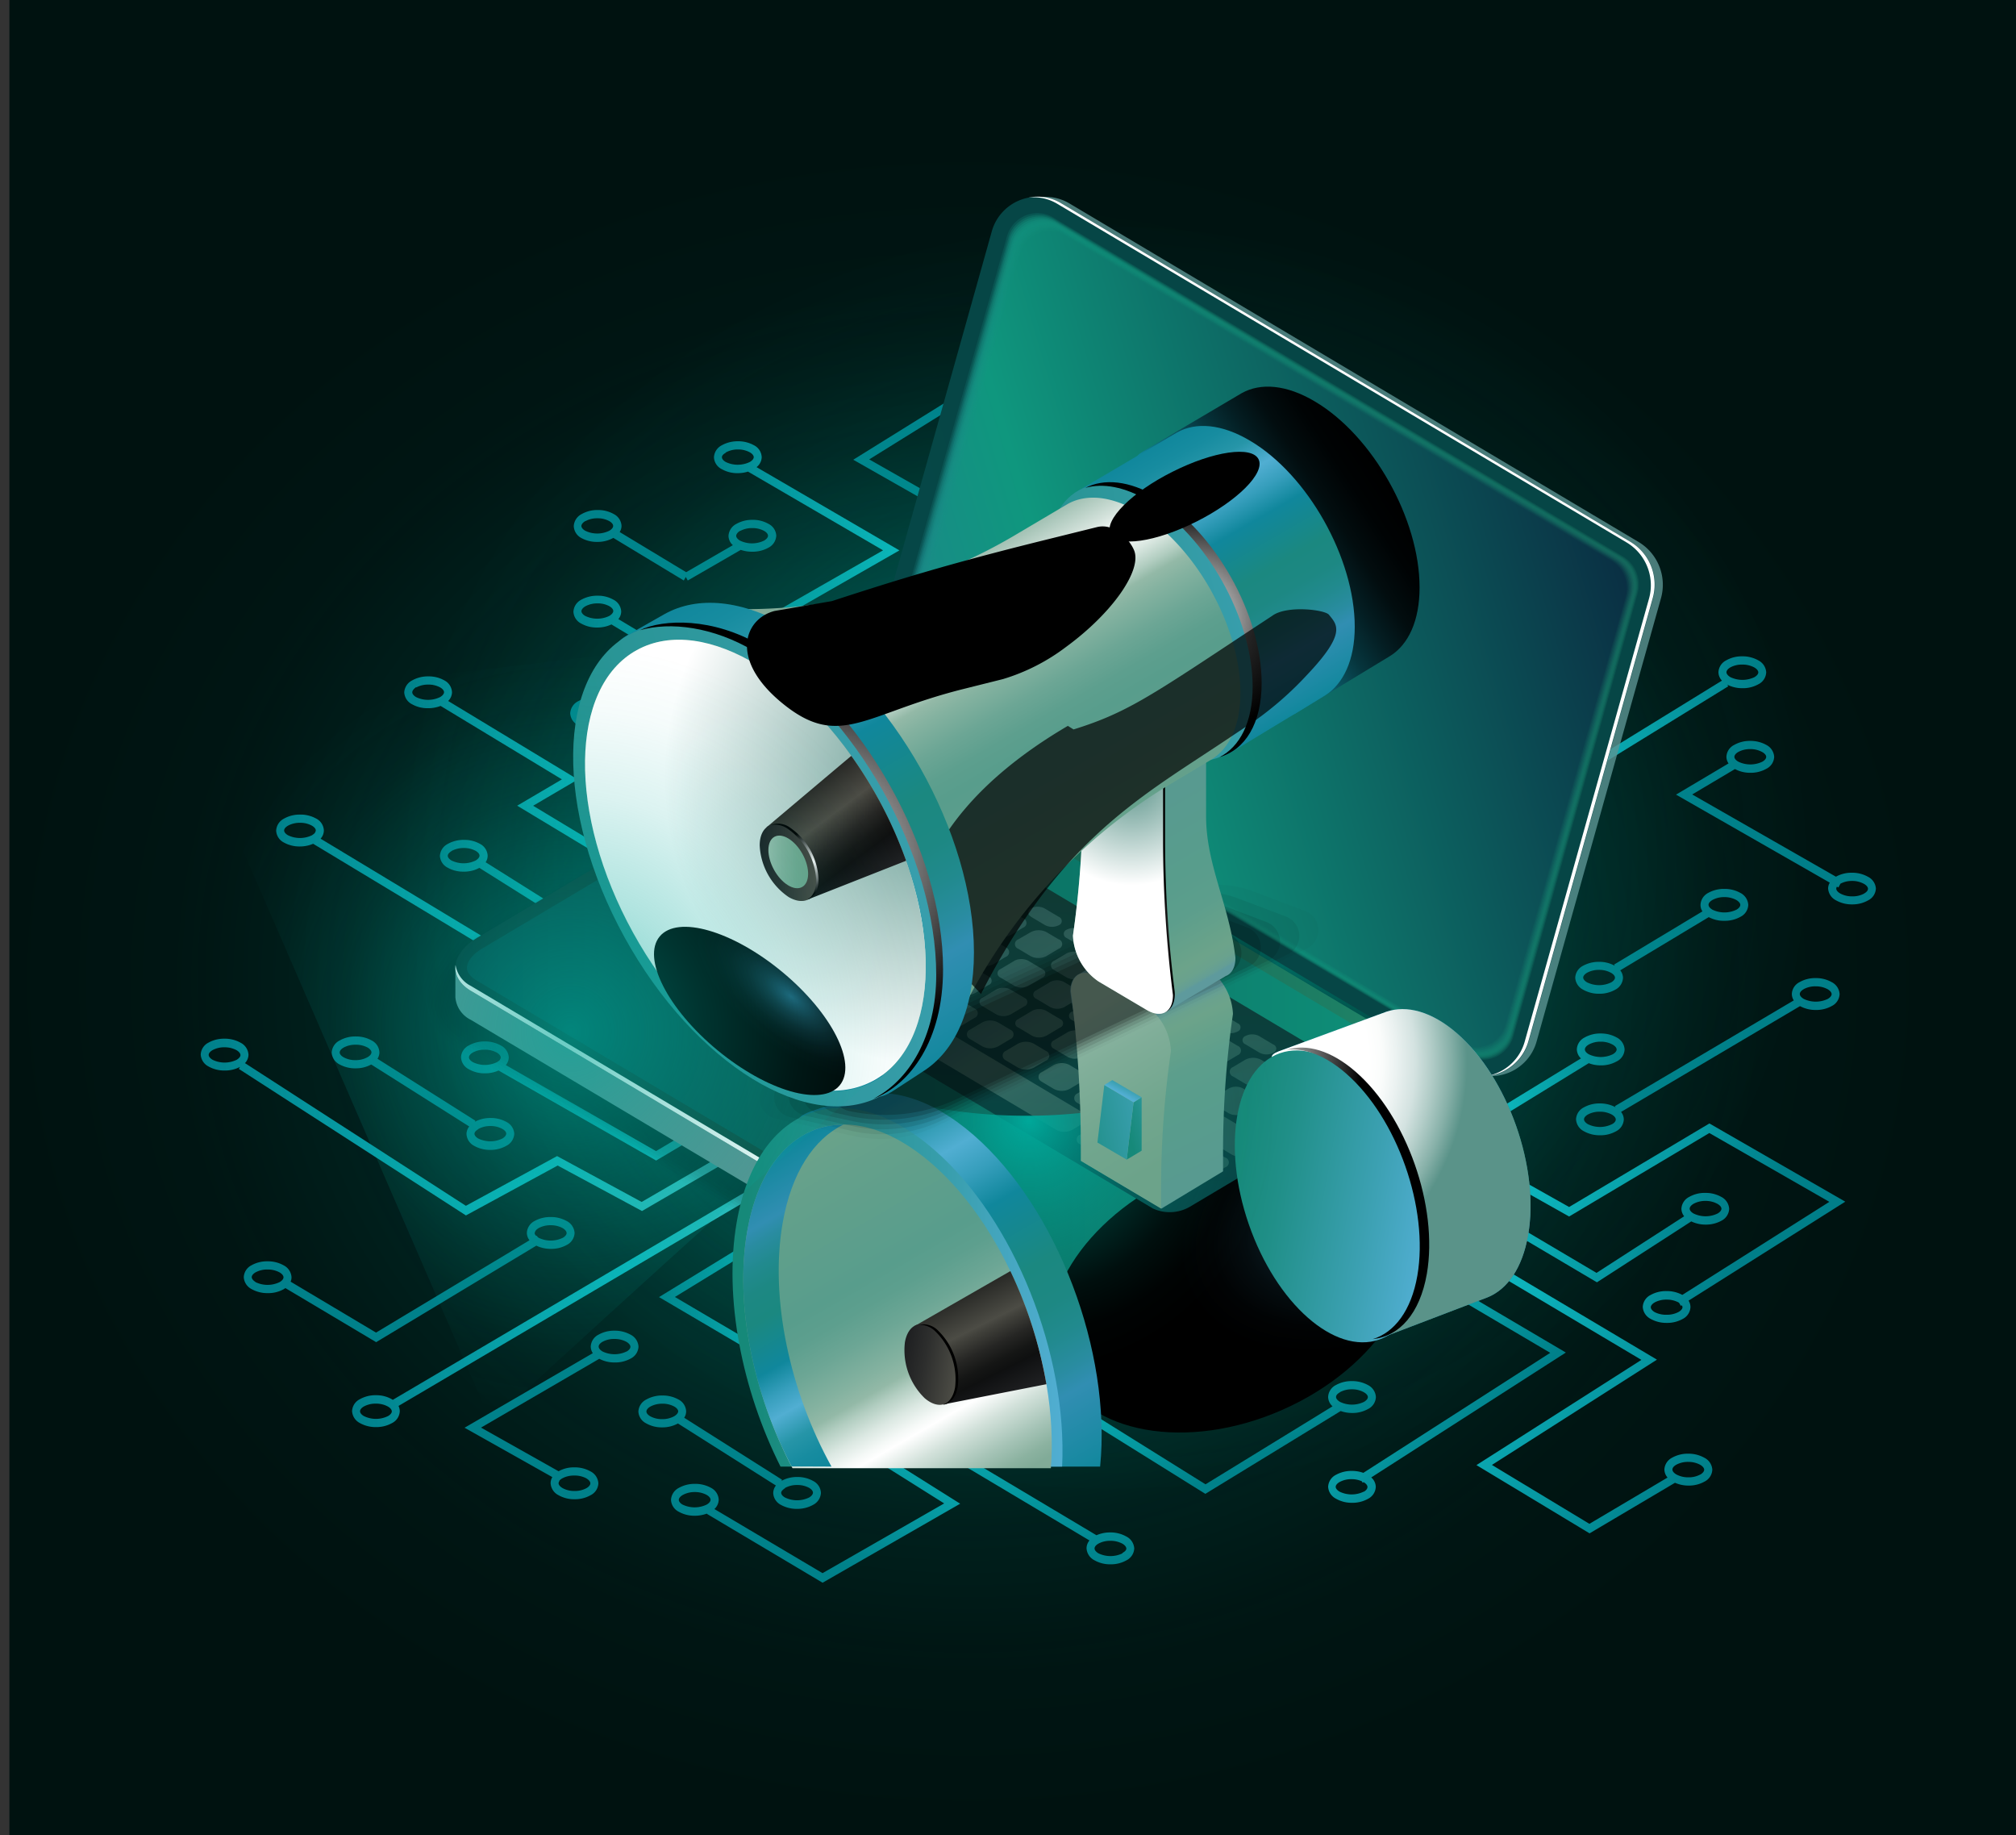 <svg xmlns="http://www.w3.org/2000/svg" xmlns:xlink="http://www.w3.org/1999/xlink" viewBox="0 0 351.64 320">
  <rect x="0" y="0" width="351.64" height="320" fill="#333333" stroke="none"/>
  <defs>
    <style>
      .cls-1 {
        fill: url(#linear-gradient);
      }

      .cls-2 {
        isolation: isolate;
      }

      .cls-3 {
        fill: #001210;
      }

      .cls-4 {
        fill: url(#linear-gradient-2);
      }

      .cls-5 {
        fill: url(#linear-gradient-3);
      }

      .cls-6 {
        fill: url(#linear-gradient-4);
      }

      .cls-7 {
        fill: url(#linear-gradient-5);
      }

      .cls-8 {
        fill: #007e89;
      }

      .cls-9 {
        fill: url(#linear-gradient-6);
      }

      .cls-10 {
        fill: url(#linear-gradient-7);
      }

      .cls-11 {
        fill: url(#linear-gradient-8);
      }

      .cls-12 {
        fill: url(#linear-gradient-9);
      }

      .cls-13 {
        fill: url(#linear-gradient-10);
      }

      .cls-14 {
        fill: url(#linear-gradient-11);
      }

      .cls-15 {
        fill: url(#linear-gradient-12);
      }

      .cls-16 {
        fill: url(#linear-gradient-13);
      }

      .cls-17 {
        fill: url(#linear-gradient-14);
      }

      .cls-18 {
        fill: url(#linear-gradient-15);
      }

      .cls-19 {
        fill: url(#linear-gradient-16);
      }

      .cls-20 {
        fill: url(#linear-gradient-17);
      }

      .cls-21 {
        fill: url(#linear-gradient-18);
      }

      .cls-22 {
        fill: url(#linear-gradient-19);
      }

      .cls-23 {
        fill: url(#linear-gradient-20);
      }

      .cls-24 {
        fill: url(#linear-gradient-21);
      }

      .cls-25 {
        fill: url(#linear-gradient-22);
      }

      .cls-26 {
        fill: url(#linear-gradient-23);
      }

      .cls-27 {
        fill: url(#linear-gradient-24);
      }

      .cls-28 {
        fill: url(#linear-gradient-25);
      }

      .cls-29 {
        fill: url(#radial-gradient);
      }

      .cls-30 {
        fill: url(#radial-gradient-2);
      }

      .cls-31, .cls-49, .cls-88 {
        opacity: 0.2;
      }

      .cls-32 {
        opacity: 0;
      }

      .cls-33 {
        opacity: 0.09;
      }

      .cls-34 {
        opacity: 0.18;
      }

      .cls-35 {
        opacity: 0.27;
      }

      .cls-36 {
        opacity: 0.36;
      }

      .cls-37 {
        opacity: 0.45;
      }

      .cls-38 {
        opacity: 0.55;
      }

      .cls-39 {
        opacity: 0.64;
      }

      .cls-40 {
        opacity: 0.73;
      }

      .cls-41 {
        opacity: 0.82;
      }

      .cls-42 {
        opacity: 0.91;
      }

      .cls-43 {
        fill: url(#linear-gradient-26);
      }

      .cls-44 {
        fill: url(#linear-gradient-27);
      }

      .cls-45 {
        fill: url(#linear-gradient-28);
      }

      .cls-46 {
        fill: #fff;
      }

      .cls-47 {
        opacity: 0.8;
        fill: url(#linear-gradient-29);
      }

      .cls-48 {
        fill: url(#linear-gradient-30);
      }

      .cls-49 {
        fill: url(#linear-gradient-31);
      }

      .cls-50 {
        opacity: 0.27;
        fill: url(#linear-gradient-32);
      }

      .cls-51 {
        opacity: 0.35;
        fill: url(#linear-gradient-33);
      }

      .cls-52 {
        opacity: 0.42;
        fill: url(#linear-gradient-34);
      }

      .cls-53 {
        opacity: 0.49;
        fill: url(#linear-gradient-35);
      }

      .cls-54 {
        opacity: 0.56;
        fill: url(#linear-gradient-36);
      }

      .cls-55 {
        opacity: 0.64;
        fill: url(#linear-gradient-37);
      }

      .cls-56 {
        opacity: 0.71;
        fill: url(#linear-gradient-38);
      }

      .cls-57 {
        opacity: 0.78;
        fill: url(#linear-gradient-39);
      }

      .cls-58 {
        opacity: 0.85;
        fill: url(#linear-gradient-40);
      }

      .cls-59 {
        opacity: 0.93;
        fill: url(#linear-gradient-41);
      }

      .cls-60 {
        fill: url(#linear-gradient-42);
      }

      .cls-101, .cls-107, .cls-113, .cls-114, .cls-115, .cls-61, .cls-62, .cls-69, .cls-91, .cls-99 {
        mix-blend-mode: color-dodge;
      }

      .cls-61 {
        fill: url(#New_Gradient_Swatch_copy_16);
      }

      .cls-62 {
        fill: url(#New_Gradient_Swatch_copy_16-2);
      }

      .cls-63 {
        fill: url(#linear-gradient-43);
      }

      .cls-112, .cls-64, .cls-77, .cls-96 {
        mix-blend-mode: screen;
      }

      .cls-64 {
        opacity: 0.3;
        fill: url(#linear-gradient-44);
      }

      .cls-65 {
        mask: url(#mask);
      }

      .cls-66 {
        fill: url(#linear-gradient-45);
      }

      .cls-108, .cls-67, .cls-95 {
        mix-blend-mode: multiply;
      }

      .cls-67 {
        fill: url(#radial-gradient-3);
      }

      .cls-68 {
        fill: url(#New_Gradient_Swatch_copy_19);
      }

      .cls-69 {
        fill: url(#Radial_Gradient_1);
      }

      .cls-70 {
        fill: url(#radial-gradient-4);
      }

      .cls-71 {
        fill: url(#linear-gradient-46);
      }

      .cls-72 {
        fill: url(#New_Gradient_Swatch_copy_19-2);
      }

      .cls-73 {
        fill: url(#linear-gradient-47);
      }

      .cls-74 {
        fill: url(#linear-gradient-48);
      }

      .cls-75 {
        fill: url(#linear-gradient-49);
      }

      .cls-76 {
        fill: url(#linear-gradient-50);
      }

      .cls-77 {
        fill: url(#Radial_Gradient_1-2);
      }

      .cls-78 {
        fill: url(#linear-gradient-51);
      }

      .cls-79 {
        fill: url(#linear-gradient-52);
      }

      .cls-80 {
        fill: url(#New_Gradient_Swatch_copy_19-3);
      }

      .cls-81 {
        fill: url(#New_Gradient_Swatch_copy_19-4);
      }

      .cls-82 {
        fill: url(#New_Gradient_Swatch_copy_19-5);
      }

      .cls-83 {
        opacity: 0.03;
      }

      .cls-84 {
        opacity: 0.07;
      }

      .cls-85 {
        opacity: 0.1;
      }

      .cls-86 {
        opacity: 0.13;
      }

      .cls-87 {
        opacity: 0.17;
      }

      .cls-89 {
        fill: url(#linear-gradient-53);
      }

      .cls-90 {
        fill: url(#linear-gradient-54);
      }

      .cls-91 {
        fill: url(#Radial_Gradient_1-3);
      }

      .cls-92 {
        fill: url(#New_Gradient_Swatch_copy_19-6);
      }

      .cls-93 {
        fill: url(#New_Gradient_Swatch_copy_19-7);
      }

      .cls-94 {
        fill: url(#New_Gradient_Swatch_copy_19-8);
      }

      .cls-95 {
        fill: url(#radial-gradient-5);
      }

      .cls-96 {
        fill: url(#linear-gradient-55);
      }

      .cls-97 {
        fill: url(#linear-gradient-56);
      }

      .cls-98 {
        fill: url(#New_Gradient_Swatch_copy_19-9);
      }

      .cls-99 {
        fill: url(#Radial_Gradient_1-4);
      }

      .cls-100 {
        fill: url(#linear-gradient-57);
      }

      .cls-101 {
        opacity: 0.7;
      }

      .cls-102 {
        fill: url(#radial-gradient-6);
      }

      .cls-103 {
        fill: url(#linear-gradient-58);
      }

      .cls-104 {
        fill: url(#New_Gradient_Swatch_copy_19-10);
      }

      .cls-105 {
        fill: url(#linear-gradient-59);
      }

      .cls-106 {
        fill: url(#linear-gradient-60);
      }

      .cls-107 {
        fill: url(#Radial_Gradient_1-5);
      }

      .cls-108 {
        fill: url(#radial-gradient-7);
      }

      .cls-109 {
        fill: url(#linear-gradient-61);
      }

      .cls-110 {
        fill: url(#linear-gradient-62);
      }

      .cls-111 {
        fill: url(#linear-gradient-63);
      }

      .cls-112 {
        fill: url(#Radial_Gradient_1-6);
      }

      .cls-113 {
        fill: url(#radial-gradient-8);
      }

      .cls-114 {
        fill: url(#radial-gradient-9);
      }

      .cls-116 {
        fill: url(#New_Gradient_Swatch_copy_16-3);
      }

      .cls-117 {
        fill: url(#radial-gradient-10);
      }
    </style>
    <linearGradient id="linear-gradient" x1="-3556.53" y1="244.73" x2="-3525.87" y2="366.39" gradientUnits="userSpaceOnUse">
      <stop offset="0.52" stop-color="#fff"/>
      <stop offset="0.58" stop-color="#d5d5d5"/>
      <stop offset="0.72" stop-color="#6b6b6b"/>
      <stop offset="0.86"/>
    </linearGradient>
    <linearGradient id="linear-gradient-2" x1="-3584.65" y1="421.65" x2="-3552.47" y2="361.11" gradientUnits="userSpaceOnUse">
      <stop offset="0" stop-color="#007e89"/>
      <stop offset="0.54" stop-color="#10bcc7"/>
      <stop offset="0.68" stop-color="#34c3cb"/>
      <stop offset="1" stop-color="#8ed3d4"/>
    </linearGradient>
    <linearGradient id="linear-gradient-3" x1="-3506.31" y1="408.2" x2="-3526.42" y2="360.93" xlink:href="#linear-gradient-2"/>
    <linearGradient id="linear-gradient-4" x1="-3465.69" y1="405.79" x2="-3519.37" y2="361.93" xlink:href="#linear-gradient-2"/>
    <linearGradient id="linear-gradient-5" x1="-3429.51" y1="414.54" x2="-3507.44" y2="358.27" xlink:href="#linear-gradient-2"/>
    <linearGradient id="linear-gradient-6" x1="-3688.6" y1="349.78" x2="-3578.22" y2="349.78" xlink:href="#linear-gradient-2"/>
    <linearGradient id="linear-gradient-7" x1="-3580.46" y1="389.36" x2="-3554.08" y2="363.37" xlink:href="#linear-gradient-2"/>
    <linearGradient id="linear-gradient-8" x1="-3452.71" y1="307.13" x2="-3477.64" y2="334.51" xlink:href="#linear-gradient-2"/>
    <linearGradient id="linear-gradient-9" x1="-3425.99" y1="371.39" x2="-3499.9" y2="352.14" xlink:href="#linear-gradient-2"/>
    <linearGradient id="linear-gradient-10" x1="-3533.69" y1="427.31" x2="-3548.88" y2="351.4" xlink:href="#linear-gradient-2"/>
    <linearGradient id="linear-gradient-11" x1="-3608.66" y1="373.99" x2="-3563.97" y2="373.99" xlink:href="#linear-gradient-2"/>
    <linearGradient id="linear-gradient-12" x1="-3479.86" y1="383.94" x2="-3515.74" y2="357.92" xlink:href="#linear-gradient-2"/>
    <linearGradient id="linear-gradient-13" x1="-3643.2" y1="345.18" x2="-3585.34" y2="345.18" xlink:href="#linear-gradient-2"/>
    <linearGradient id="linear-gradient-14" x1="-3482.33" y1="240.02" x2="-3501.32" y2="283.33" xlink:href="#linear-gradient-2"/>
    <linearGradient id="linear-gradient-15" x1="-3662.2" y1="375.03" x2="-3571.09" y2="375.03" xlink:href="#linear-gradient-2"/>
    <linearGradient id="linear-gradient-16" x1="-3441.63" y1="339.2" x2="-3480.25" y2="343.29" xlink:href="#linear-gradient-2"/>
    <linearGradient id="linear-gradient-17" x1="-3444.08" y1="266.71" x2="-3491.37" y2="301.24" xlink:href="#linear-gradient-2"/>
    <linearGradient id="linear-gradient-18" x1="-3541.74" y1="234.26" x2="-3524.95" y2="285.97" xlink:href="#linear-gradient-2"/>
    <linearGradient id="linear-gradient-19" x1="-3675.46" y1="321.02" x2="-3592.46" y2="321.02" xlink:href="#linear-gradient-2"/>
    <linearGradient id="linear-gradient-20" x1="-3646.88" y1="319.11" x2="-3599.58" y2="319.11" xlink:href="#linear-gradient-2"/>
    <linearGradient id="linear-gradient-21" x1="-3599.08" y1="260.84" x2="-3540.51" y2="260.84" xlink:href="#linear-gradient-2"/>
    <linearGradient id="linear-gradient-22" x1="-3653.1" y1="296.43" x2="-3586.06" y2="296.43" xlink:href="#linear-gradient-2"/>
    <linearGradient id="linear-gradient-23" x1="-3419.94" y1="371.45" x2="-3487.25" y2="337.94" xlink:href="#linear-gradient-2"/>
    <linearGradient id="linear-gradient-24" x1="-3623.58" y1="284.94" x2="-3560.2" y2="284.94" xlink:href="#linear-gradient-2"/>
    <linearGradient id="linear-gradient-25" x1="-3417.86" y1="269.33" x2="-3484.46" y2="308.99" xlink:href="#linear-gradient-2"/>
    <radialGradient id="radial-gradient" cx="-3560.42" cy="324.67" r="198.38" gradientTransform="translate(3195.21 -69.09) scale(0.85 0.74)" gradientUnits="userSpaceOnUse">
      <stop offset="0" stop-color="#00a89a" stop-opacity="0.8"/>
      <stop offset="0.15" stop-color="#00a89a" stop-opacity="0.57"/>
      <stop offset="0.31" stop-color="#00a89a" stop-opacity="0.37"/>
      <stop offset="0.48" stop-color="#00a89a" stop-opacity="0.21"/>
      <stop offset="0.65" stop-color="#00a89a" stop-opacity="0.09"/>
      <stop offset="0.82" stop-color="#00a89a" stop-opacity="0.02"/>
      <stop offset="1" stop-color="#00a89a" stop-opacity="0"/>
    </radialGradient>
    <radialGradient id="radial-gradient-2" cx="-3537.38" cy="285.28" r="128.11" gradientTransform="translate(3624.9 -98.59) scale(0.97 0.87)" gradientUnits="userSpaceOnUse">
      <stop offset="0" stop-color="#00a89a" stop-opacity="0.61"/>
      <stop offset="0.07" stop-color="#00a89a" stop-opacity="0.54"/>
      <stop offset="0.35" stop-color="#00a89a" stop-opacity="0.31"/>
      <stop offset="0.61" stop-color="#00a89a" stop-opacity="0.14"/>
      <stop offset="0.83" stop-color="#00a89a" stop-opacity="0.04"/>
      <stop offset="1" stop-color="#00a89a" stop-opacity="0"/>
    </radialGradient>
    <linearGradient id="linear-gradient-26" x1="-3640.23" y1="339.06" x2="-3452.66" y2="339.06" gradientUnits="userSpaceOnUse">
      <stop offset="0.06" stop-color="#5b9392"/>
      <stop offset="0.26" stop-color="#5d9492"/>
      <stop offset="0.36" stop-color="#659994"/>
      <stop offset="0.44" stop-color="#72a196"/>
      <stop offset="0.49" stop-color="#81ab98"/>
      <stop offset="0.51" stop-color="#85ae9c"/>
      <stop offset="0.52" stop-color="#93b7a6"/>
      <stop offset="0.53" stop-color="#a8c5b8"/>
      <stop offset="0.54" stop-color="#c7dad1"/>
      <stop offset="0.55" stop-color="#eef4f1"/>
      <stop offset="0.56" stop-color="#fff"/>
      <stop offset="0.56" stop-color="#e0ebe6"/>
      <stop offset="0.57" stop-color="#bfd5cb"/>
      <stop offset="0.58" stop-color="#a7c6b7"/>
      <stop offset="0.59" stop-color="#98bcab"/>
      <stop offset="0.6" stop-color="#93b9a7"/>
      <stop offset="0.63" stop-color="#84b2a0"/>
      <stop offset="0.7" stop-color="#6ca695"/>
      <stop offset="0.76" stop-color="#5d9f8e"/>
      <stop offset="0.81" stop-color="#589d8c"/>
      <stop offset="1" stop-color="#6ca38a"/>
    </linearGradient>
    <linearGradient id="linear-gradient-27" x1="-3644.22" y1="334" x2="-3463.77" y2="334" gradientUnits="userSpaceOnUse">
      <stop offset="0" stop-color="#083432"/>
      <stop offset="1" stop-color="#218c6d"/>
    </linearGradient>
    <linearGradient id="linear-gradient-28" x1="-3642.2" y1="334" x2="-3465.79" y2="334" gradientUnits="userSpaceOnUse">
      <stop offset="0" stop-color="#064646"/>
      <stop offset="1" stop-color="#0f977e"/>
    </linearGradient>
    <linearGradient id="linear-gradient-29" x1="-4116.15" y1="2199.78" x2="-5630.14" y2="3008.05" gradientTransform="matrix(0.87, 0.5, 0, 1.15, 40.89, -214.97)" gradientUnits="userSpaceOnUse">
      <stop offset="0.06" stop-color="#5b9392"/>
      <stop offset="0.27" stop-color="#5d9593"/>
      <stop offset="0.37" stop-color="#659a96"/>
      <stop offset="0.45" stop-color="#72a39b"/>
      <stop offset="0.52" stop-color="#84afa2"/>
      <stop offset="0.56" stop-color="#93b9a7"/>
      <stop offset="0.62" stop-color="#84b2a0"/>
      <stop offset="0.73" stop-color="#6ca695"/>
      <stop offset="0.83" stop-color="#5d9f8e"/>
      <stop offset="0.92" stop-color="#589d8c"/>
    </linearGradient>
    <linearGradient id="linear-gradient-30" x1="-4117.76" y1="2200.48" x2="-5631.75" y2="3008.75" gradientTransform="matrix(0.87, 0.5, 0, 1.15, 40.89, -214.97)" xlink:href="#linear-gradient-28"/>
    <linearGradient id="linear-gradient-31" x1="-3437.73" y1="244.75" x2="-3581.01" y2="286.89" gradientUnits="userSpaceOnUse">
      <stop offset="0" stop-color="#1a8068"/>
      <stop offset="0.52" stop-color="#0f977e"/>
      <stop offset="1" stop-color="#22808f"/>
    </linearGradient>
    <linearGradient id="linear-gradient-32" x1="-3437.91" y1="244.86" x2="-3580.7" y2="286.85" gradientUnits="userSpaceOnUse">
      <stop offset="0" stop-color="#197865"/>
      <stop offset="0.52" stop-color="#0f957d"/>
      <stop offset="0.69" stop-color="#159083"/>
      <stop offset="1" stop-color="#22808f"/>
    </linearGradient>
    <linearGradient id="linear-gradient-33" x1="-3438.09" y1="244.97" x2="-3580.4" y2="286.82" gradientUnits="userSpaceOnUse">
      <stop offset="0" stop-color="#177161"/>
      <stop offset="0.52" stop-color="#0f927b"/>
      <stop offset="0.69" stop-color="#159083"/>
      <stop offset="1" stop-color="#22808f"/>
    </linearGradient>
    <linearGradient id="linear-gradient-34" x1="-3438.28" y1="245.08" x2="-3580.09" y2="286.79" gradientUnits="userSpaceOnUse">
      <stop offset="0" stop-color="#16695e"/>
      <stop offset="0.52" stop-color="#0f907a"/>
      <stop offset="0.69" stop-color="#149182"/>
      <stop offset="1" stop-color="#22808f"/>
    </linearGradient>
    <linearGradient id="linear-gradient-35" x1="-3438.46" y1="245.19" x2="-3579.79" y2="286.75" gradientUnits="userSpaceOnUse">
      <stop offset="0" stop-color="#14625a"/>
      <stop offset="0.52" stop-color="#0f8e79"/>
      <stop offset="0.69" stop-color="#139282"/>
      <stop offset="1" stop-color="#22808f"/>
    </linearGradient>
    <linearGradient id="linear-gradient-36" x1="-3438.64" y1="245.3" x2="-3579.48" y2="286.72" gradientUnits="userSpaceOnUse">
      <stop offset="0" stop-color="#135a57"/>
      <stop offset="0.52" stop-color="#0f8b77"/>
      <stop offset="0.69" stop-color="#139381"/>
      <stop offset="1" stop-color="#22808f"/>
    </linearGradient>
    <linearGradient id="linear-gradient-37" x1="-3438.83" y1="245.41" x2="-3579.18" y2="286.68" gradientUnits="userSpaceOnUse">
      <stop offset="0" stop-color="#115353"/>
      <stop offset="0.52" stop-color="#0e8976"/>
      <stop offset="0.69" stop-color="#129381"/>
      <stop offset="1" stop-color="#22808f"/>
    </linearGradient>
    <linearGradient id="linear-gradient-38" x1="-3439.01" y1="245.51" x2="-3578.87" y2="286.65" gradientUnits="userSpaceOnUse">
      <stop offset="0" stop-color="#104b50"/>
      <stop offset="0.52" stop-color="#0e8674"/>
      <stop offset="0.69" stop-color="#129480"/>
      <stop offset="1" stop-color="#22808f"/>
    </linearGradient>
    <linearGradient id="linear-gradient-39" x1="-3439.2" y1="245.62" x2="-3578.57" y2="286.62" gradientUnits="userSpaceOnUse">
      <stop offset="0" stop-color="#0e444c"/>
      <stop offset="0.52" stop-color="#0e8473"/>
      <stop offset="0.69" stop-color="#119580"/>
      <stop offset="1" stop-color="#22808f"/>
    </linearGradient>
    <linearGradient id="linear-gradient-40" x1="-3439.38" y1="245.73" x2="-3578.27" y2="286.58" gradientUnits="userSpaceOnUse">
      <stop offset="0" stop-color="#0d3c49"/>
      <stop offset="0.52" stop-color="#0e8272"/>
      <stop offset="0.69" stop-color="#10967f"/>
      <stop offset="1" stop-color="#22808f"/>
    </linearGradient>
    <linearGradient id="linear-gradient-41" x1="-3439.56" y1="245.84" x2="-3577.96" y2="286.55" gradientUnits="userSpaceOnUse">
      <stop offset="0" stop-color="#0b3545"/>
      <stop offset="0.52" stop-color="#0e7f70"/>
      <stop offset="0.69" stop-color="#10967f"/>
      <stop offset="1" stop-color="#22808f"/>
    </linearGradient>
    <linearGradient id="linear-gradient-42" x1="-3439.75" y1="245.95" x2="-3577.66" y2="286.52" gradientUnits="userSpaceOnUse">
      <stop offset="0" stop-color="#0a2d42"/>
      <stop offset="0.69" stop-color="#0f977e"/>
      <stop offset="1" stop-color="#22808f"/>
    </linearGradient>
    <radialGradient id="New_Gradient_Swatch_copy_16" data-name="New Gradient Swatch copy 16" cx="-2003.71" cy="-3512.67" r="33.88" gradientTransform="matrix(0.97, 0.02, -0.03, 0.66, -1644.62, 2733.57)" gradientUnits="userSpaceOnUse">
      <stop offset="0" stop-color="#225e77"/>
      <stop offset="0.1" stop-color="#1b4c60"/>
      <stop offset="0.27" stop-color="#12313d"/>
      <stop offset="0.45" stop-color="#0a1b22"/>
      <stop offset="0.63" stop-color="#040c0f"/>
      <stop offset="0.81" stop-color="#010304"/>
      <stop offset="1"/>
    </radialGradient>
    <radialGradient id="New_Gradient_Swatch_copy_16-2" cx="-2349.74" cy="-4126.72" r="25.98" gradientTransform="matrix(0.97, 0.01, -0.02, 0.59, -1366.34, 2756.56)" xlink:href="#New_Gradient_Swatch_copy_16"/>
    <linearGradient id="linear-gradient-43" x1="-1719.65" y1="2511.83" x2="-1804.44" y2="2447.73" gradientTransform="matrix(0.87, 0.5, -1.5, 0.29, 1701.99, 490.47)" gradientUnits="userSpaceOnUse">
      <stop offset="0" stop-color="#064646"/>
      <stop offset="1" stop-color="#113730"/>
      <stop offset="1" stop-color="#133632"/>
    </linearGradient>
    <linearGradient id="linear-gradient-44" x1="-3567.79" y1="292.04" x2="-3521.29" y2="365.01" gradientUnits="userSpaceOnUse">
      <stop offset="0.06" stop-color="#5b9392"/>
      <stop offset="0.25" stop-color="#5d9593"/>
      <stop offset="0.35" stop-color="#659b97"/>
      <stop offset="0.43" stop-color="#72a69f"/>
      <stop offset="0.49" stop-color="#85b5a9"/>
      <stop offset="0.55" stop-color="#9dc9b6"/>
      <stop offset="0.56" stop-color="#a2cdb9"/>
      <stop offset="0.65" stop-color="#84b9a7"/>
      <stop offset="0.75" stop-color="#6caa98"/>
      <stop offset="0.84" stop-color="#5da08f"/>
      <stop offset="0.92" stop-color="#589d8c"/>
    </linearGradient>
    <mask id="mask" x="119.63" y="163.12" width="166.82" height="140.36" maskUnits="userSpaceOnUse">
      <g transform="translate(3723.61 -153.19)">
        <rect class="cls-1" x="-3603.98" y="318.15" width="166.82" height="138.53"/>
      </g>
    </mask>
    <linearGradient id="linear-gradient-45" x1="-4464.2" y1="1581.03" x2="-4437.57" y2="1627.16" gradientTransform="translate(1185.16 -438.03) rotate(10.15)" gradientUnits="userSpaceOnUse">
      <stop offset="0" stop-color="#10879c"/>
      <stop offset="0.07" stop-color="#178ca0"/>
      <stop offset="0.14" stop-color="#2695a8"/>
      <stop offset="0.23" stop-color="#51aed2"/>
      <stop offset="0.3" stop-color="#369ebc"/>
      <stop offset="0.38" stop-color="#10879c"/>
      <stop offset="0.54" stop-color="#1b8880"/>
      <stop offset="0.63" stop-color="#1d8883"/>
      <stop offset="0.7" stop-color="#218a8e"/>
      <stop offset="0.77" stop-color="#298ca0"/>
      <stop offset="0.82" stop-color="#318eb2"/>
      <stop offset="0.96" stop-color="#1889a1"/>
      <stop offset="1" stop-color="#10879c"/>
    </linearGradient>
    <radialGradient id="radial-gradient-3" cx="-4465.18" cy="1612.24" r="42.08" gradientTransform="matrix(0.96, 0.18, -0.17, 0.98, 1051.92, -438.03)" gradientUnits="userSpaceOnUse">
      <stop offset="0.58" stop-color="#fff"/>
      <stop offset="0.64" stop-color="#fafcfb"/>
      <stop offset="0.7" stop-color="#ebf2f1"/>
      <stop offset="0.78" stop-color="#d3e2e0"/>
      <stop offset="0.85" stop-color="#b1ccc7"/>
      <stop offset="0.93" stop-color="#86b0a8"/>
      <stop offset="1" stop-color="#5a9389"/>
    </radialGradient>
    <linearGradient id="New_Gradient_Swatch_copy_19" data-name="New Gradient Swatch copy 19" x1="-4481.45" y1="1611.32" x2="-4444.79" y2="1611.32" gradientTransform="translate(1189.26 1136.86) rotate(29.25)" gradientUnits="userSpaceOnUse">
      <stop offset="0.04" stop-color="#168979"/>
      <stop offset="0.26" stop-color="#208f88"/>
      <stop offset="0.69" stop-color="#3ba0b1"/>
      <stop offset="1" stop-color="#51aed2"/>
    </linearGradient>
    <radialGradient id="Radial_Gradient_1" data-name="Radial Gradient 1" cx="-4462.3" cy="1611.23" r="20.32" gradientTransform="matrix(0.96, 0.18, -0.17, 0.98, 1051.92, -438.03)" gradientUnits="userSpaceOnUse">
      <stop offset="0" stop-color="#fff"/>
      <stop offset="1"/>
    </radialGradient>
    <radialGradient id="radial-gradient-4" cx="-4499.1" cy="1628.98" r="44.21" gradientTransform="matrix(0.96, 0.18, -0.17, 0.98, 1051.92, -438.03)" gradientUnits="userSpaceOnUse">
      <stop offset="0" stop-color="#00a89a"/>
      <stop offset="0.09" stop-color="#00a89a" stop-opacity="0.82"/>
      <stop offset="0.23" stop-color="#00a89a" stop-opacity="0.57"/>
      <stop offset="0.38" stop-color="#00a89a" stop-opacity="0.37"/>
      <stop offset="0.53" stop-color="#00a89a" stop-opacity="0.21"/>
      <stop offset="0.68" stop-color="#00a89a" stop-opacity="0.09"/>
      <stop offset="0.84" stop-color="#00a89a" stop-opacity="0.02"/>
      <stop offset="1" stop-color="#00a89a" stop-opacity="0"/>
    </radialGradient>
    <linearGradient id="linear-gradient-46" x1="-3580.56" y1="345.46" x2="-3540.55" y2="414.75" gradientTransform="matrix(1, 0, 0, 1, 0, 0)" xlink:href="#linear-gradient-45"/>
    <linearGradient id="New_Gradient_Swatch_copy_19-2" x1="-3595.84" y1="377.67" x2="-3538.28" y2="377.67" gradientTransform="matrix(1, 0, 0, 1, 0, 0)" xlink:href="#New_Gradient_Swatch_copy_19"/>
    <linearGradient id="linear-gradient-47" x1="-3552.94" y1="415.11" x2="-3588.64" y2="353.27" gradientUnits="userSpaceOnUse">
      <stop offset="0.01" stop-color="#81ab98"/>
      <stop offset="0.04" stop-color="#8bb2a0"/>
      <stop offset="0.09" stop-color="#a6c4b7"/>
      <stop offset="0.16" stop-color="#d2e1da"/>
      <stop offset="0.22" stop-color="#fff"/>
      <stop offset="0.24" stop-color="#f5f9f7"/>
      <stop offset="0.28" stop-color="#dbe8e2"/>
      <stop offset="0.33" stop-color="#b1cdc0"/>
      <stop offset="0.36" stop-color="#93b9a7"/>
      <stop offset="0.4" stop-color="#84b2a0"/>
      <stop offset="0.48" stop-color="#6ca695"/>
      <stop offset="0.55" stop-color="#5d9f8e"/>
      <stop offset="0.61" stop-color="#589d8c"/>
      <stop offset="0.85" stop-color="#63a08b"/>
      <stop offset="1" stop-color="#6ca38a"/>
    </linearGradient>
    <linearGradient id="linear-gradient-48" x1="-3567.59" y1="402.37" x2="-3593.54" y2="357.43" gradientTransform="matrix(1, 0, 0, 1, 0, 0)" xlink:href="#linear-gradient-45"/>
    <linearGradient id="linear-gradient-49" x1="-4511.86" y1="1657.1" x2="-4524.26" y2="1640.49" gradientTransform="translate(1185.16 -438.03) rotate(10.15)" gradientUnits="userSpaceOnUse">
      <stop offset="0.04" stop-color="#1e1f21"/>
      <stop offset="0.25" stop-color="#101112"/>
      <stop offset="0.27" stop-color="#0f1010"/>
      <stop offset="0.36" stop-color="#151615"/>
      <stop offset="0.49" stop-color="#262624"/>
      <stop offset="0.64" stop-color="#41413b"/>
      <stop offset="0.69" stop-color="#4c4c45"/>
      <stop offset="1" stop-color="#262724"/>
    </linearGradient>
    <linearGradient id="linear-gradient-50" x1="-4531.4" y1="1652.68" x2="-4521.26" y2="1652.68" gradientTransform="translate(1185.16 -438.03) rotate(10.15)" gradientUnits="userSpaceOnUse">
      <stop offset="0.04" stop-color="#1e1f21"/>
      <stop offset="0.42" stop-color="#2d2e2d"/>
      <stop offset="1" stop-color="#4c4c45"/>
    </linearGradient>
    <radialGradient id="Radial_Gradient_1-2" cx="-4530.36" cy="1653.42" r="5.62" xlink:href="#Radial_Gradient_1"/>
    <linearGradient id="linear-gradient-51" x1="-3508.23" y1="371.1" x2="-3526.33" y2="332.21" gradientUnits="userSpaceOnUse">
      <stop offset="0.05" stop-color="#589794"/>
      <stop offset="0.61" stop-color="#589d8c"/>
      <stop offset="0.75" stop-color="#5c9e8c"/>
      <stop offset="0.88" stop-color="#68a28a"/>
      <stop offset="0.92" stop-color="#6ca38a"/>
      <stop offset="0.96" stop-color="#6aa28d"/>
      <stop offset="0.99" stop-color="#649e95"/>
      <stop offset="1" stop-color="#5e9a9d"/>
    </linearGradient>
    <linearGradient id="linear-gradient-52" x1="9765.86" y1="12637.48" x2="9748.9" y2="12609.79" gradientTransform="translate(6228.49 12965.73) rotate(180)" gradientUnits="userSpaceOnUse">
      <stop offset="0.06" stop-color="#93b9a7"/>
      <stop offset="0.37" stop-color="#80ae99"/>
      <stop offset="0.71" stop-color="#71a68e"/>
      <stop offset="1" stop-color="#6ca38a"/>
    </linearGradient>
    <linearGradient id="New_Gradient_Swatch_copy_19-3" x1="-3576.29" y1="650.33" x2="-3565.97" y2="647.23" gradientTransform="translate(3772.58 -453.09)" xlink:href="#New_Gradient_Swatch_copy_19"/>
    <linearGradient id="New_Gradient_Swatch_copy_19-4" x1="-3590.03" y1="651.49" x2="-3565.47" y2="645.98" gradientTransform="translate(3772.58 -453.09)" xlink:href="#New_Gradient_Swatch_copy_19"/>
    <linearGradient id="New_Gradient_Swatch_copy_19-5" x1="-3575.09" y1="640.27" x2="-3576.95" y2="643.81" gradientTransform="translate(3772.58 -453.09)" xlink:href="#New_Gradient_Swatch_copy_19"/>
    <linearGradient id="linear-gradient-53" x1="-3531.65" y1="280.96" x2="-3508.42" y2="321.21" xlink:href="#linear-gradient-51"/>
    <linearGradient id="linear-gradient-54" x1="-3517.11" y1="323.15" x2="-3536.54" y2="291.44" gradientTransform="matrix(1, 0, 0, 1, 0, 0)" xlink:href="#linear-gradient-52"/>
    <radialGradient id="Radial_Gradient_1-3" cx="-3510.76" cy="313.85" r="17.99" gradientTransform="translate(-98.71) scale(0.97 1)" xlink:href="#Radial_Gradient_1"/>
    <linearGradient id="New_Gradient_Swatch_copy_19-6" x1="196.77" y1="150.75" x2="207.09" y2="147.66" gradientTransform="matrix(1, 0, 0, 1, 0, 0)" xlink:href="#New_Gradient_Swatch_copy_19"/>
    <linearGradient id="New_Gradient_Swatch_copy_19-7" x1="183.03" y1="151.91" x2="207.58" y2="146.41" gradientTransform="matrix(1, 0, 0, 1, 0, 0)" xlink:href="#New_Gradient_Swatch_copy_19"/>
    <linearGradient id="New_Gradient_Swatch_copy_19-8" x1="197.97" y1="140.69" x2="196.11" y2="144.23" gradientTransform="matrix(1, 0, 0, 1, 0, 0)" xlink:href="#New_Gradient_Swatch_copy_19"/>
    <radialGradient id="radial-gradient-5" cx="-3533.51" cy="289.33" r="18.22" gradientTransform="translate(-98.71) scale(0.97 1)" gradientUnits="userSpaceOnUse">
      <stop offset="0" stop-color="#5a9389"/>
      <stop offset="1" stop-color="#fff"/>
    </radialGradient>
    <linearGradient id="linear-gradient-55" x1="-3510.48" y1="254.81" x2="-3481.85" y2="236.31" gradientUnits="userSpaceOnUse">
      <stop offset="0" stop-color="#10879c"/>
      <stop offset="0.06" stop-color="#0e788a"/>
      <stop offset="0.21" stop-color="#0a5360"/>
      <stop offset="0.36" stop-color="#06353d"/>
      <stop offset="0.52" stop-color="#041e23"/>
      <stop offset="0.67" stop-color="#020d0f"/>
      <stop offset="0.83" stop-color="#000304"/>
      <stop offset="1"/>
    </linearGradient>
    <linearGradient id="linear-gradient-56" x1="-3523.7" y1="231.6" x2="-3497.14" y2="277.61" gradientTransform="matrix(1, 0, 0, 1, 0, 0)" xlink:href="#linear-gradient-45"/>
    <linearGradient id="New_Gradient_Swatch_copy_19-9" x1="-3573.18" y1="273.2" x2="-3469.95" y2="250.06" gradientTransform="translate(-311.42 1733.51) rotate(28.87)" xlink:href="#New_Gradient_Swatch_copy_19"/>
    <radialGradient id="Radial_Gradient_1-4" cx="-3522.84" cy="261.25" r="20.32" gradientTransform="translate(-98.71) scale(0.97 1)" xlink:href="#Radial_Gradient_1"/>
    <linearGradient id="linear-gradient-57" x1="-3563.82" y1="250.26" x2="-3531.63" y2="306.02" xlink:href="#linear-gradient-47"/>
    <radialGradient id="radial-gradient-6" cx="-36236.82" cy="-14877.42" r="59.94" gradientTransform="matrix(0.48, -0.18, -0.59, 0.62, 5106.72, 2931.39)" gradientUnits="userSpaceOnUse">
      <stop offset="0" stop-color="#194558"/>
      <stop offset="0.16" stop-color="#11303d"/>
      <stop offset="0.36" stop-color="#0a1b22"/>
      <stop offset="0.57" stop-color="#040c0f"/>
      <stop offset="0.78" stop-color="#010304"/>
      <stop offset="1"/>
    </radialGradient>
    <linearGradient id="linear-gradient-58" x1="-3605.4" y1="258.36" x2="-3558.8" y2="339.06" gradientTransform="matrix(1, 0, 0, 1, 0, 0)" xlink:href="#linear-gradient-45"/>
    <linearGradient id="New_Gradient_Swatch_copy_19-10" x1="-3679.68" y1="323.89" x2="-3499.99" y2="283.61" gradientTransform="translate(-299.58 1772.13) rotate(28.87)" xlink:href="#New_Gradient_Swatch_copy_19"/>
    <linearGradient id="linear-gradient-59" x1="-3571.09" y1="340.03" x2="-3613.63" y2="266.35" gradientTransform="translate(-299.58 1772.13) rotate(28.87)" xlink:href="#linear-gradient-47"/>
    <linearGradient id="linear-gradient-60" x1="-3578.78" y1="345.76" x2="-3621.1" y2="272.45" gradientTransform="matrix(1, 0, 0, 1, 0, 0)" xlink:href="#linear-gradient-45"/>
    <radialGradient id="Radial_Gradient_1-5" cx="-3591.45" cy="303.29" r="35.13" gradientTransform="translate(-98.71) scale(0.97 1)" xlink:href="#Radial_Gradient_1"/>
    <radialGradient id="radial-gradient-7" cx="-3566.89" cy="288.69" r="50.65" gradientTransform="translate(-386.02 1724.47) rotate(28.87) scale(0.97 1)" xlink:href="#radial-gradient-5"/>
    <linearGradient id="linear-gradient-61" x1="-3571.59" y1="307.92" x2="-3583.93" y2="291.39" gradientTransform="matrix(1, 0, 0, 1, 0, 0)" xlink:href="#linear-gradient-49"/>
    <linearGradient id="linear-gradient-62" x1="-3591.09" y1="303.61" x2="-3580.99" y2="303.61" gradientTransform="matrix(1, 0, 0, 1, 0, 0)" xlink:href="#linear-gradient-50"/>
    <linearGradient id="linear-gradient-63" x1="-3589.51" y1="303.61" x2="-3582.57" y2="303.61" gradientTransform="translate(-299.15 1769.28) rotate(28.87)" xlink:href="#linear-gradient-52"/>
    <radialGradient id="Radial_Gradient_1-6" cx="-3590.9" cy="303.44" r="5.62" gradientTransform="translate(-98.71) scale(0.97 1)" xlink:href="#Radial_Gradient_1"/>
    <radialGradient id="radial-gradient-8" cx="21701.75" cy="1415.58" r="16.43" gradientTransform="matrix(-0.13, -0.26, 0.79, -0.4, -1900.48, 6540.62)" xlink:href="#New_Gradient_Swatch_copy_16"/>
    <radialGradient id="radial-gradient-9" cx="-5312.96" cy="-4800.69" r="23.02" gradientTransform="matrix(0.38, -0.01, 0.01, 0.88, -1519.52, 4504.79)" xlink:href="#New_Gradient_Swatch_copy_16"/>
    <radialGradient id="New_Gradient_Swatch_copy_16-3" cx="-20273.68" cy="-3132.62" r="41.58" gradientTransform="matrix(0.56, 0.05, -0.7, 0.51, 5528.27, 2934.07)" xlink:href="#New_Gradient_Swatch_copy_16"/>
    <radialGradient id="radial-gradient-10" cx="-3634.39" cy="333.07" r="67.65" gradientTransform="translate(-98.71) scale(0.97 1)" xlink:href="#radial-gradient-2"/>
  </defs>
  <g class="cls-2">
    <g id="Layer_1" data-name="Layer 1">
      <rect class="cls-3" x="1.64" width="350" height="320"/>
      <g>
        <g>
          <path class="cls-4" d="M-3538.69,383.89l-23.6-14.31,6.57-3.84a6.23,6.23,0,0,0,1.81.27,5.6,5.6,0,0,0,2.81-.7,2.5,2.5,0,0,0,1.37-2.09,2.45,2.45,0,0,0-1.35-2.07,5.55,5.55,0,0,0-2.79-.7,5.5,5.5,0,0,0-2.81.71,2.5,2.5,0,0,0-1.37,2.09,2.22,2.22,0,0,0,.85,1.7l-7.87,4.6,23.57,14.3L-3577,404l18.08,11.36-21.22,12.16L-3599,416.34a2.27,2.27,0,0,0,.75-1.62,2.45,2.45,0,0,0-1.35-2.08,5.62,5.62,0,0,0-2.79-.69,5.6,5.6,0,0,0-2.81.7,2.5,2.5,0,0,0-1.37,2.09,2.44,2.44,0,0,0,1.35,2.07,5.55,5.55,0,0,0,2.79.7,6.11,6.11,0,0,0,2.13-.38l0,.06,20.17,12,24-13.78-18.06-11.35ZM-3556,362.4a4.34,4.34,0,0,1,2.12-.51,4.22,4.22,0,0,1,2.09.5c.42.25.66.55.66.83s-.25.59-.67.85a4.82,4.82,0,0,1-4.21,0c-.42-.25-.66-.56-.66-.83S-3556.42,362.66-3556,362.4Zm-48.55,53.17c-.42-.25-.66-.55-.66-.83s.25-.59.67-.84a4.24,4.24,0,0,1,2.12-.52,4.22,4.22,0,0,1,2.09.51c.42.25.66.55.66.83s-.24.59-.67.84A4.82,4.82,0,0,1-3604.54,415.57Z" transform="translate(3723.61 -153.19)"/>
          <path class="cls-5" d="M-3520.4,364.93a2.23,2.23,0,0,0,.82-1.68,2.5,2.5,0,0,0-1.37-2.09,5.5,5.5,0,0,0-2.81-.71,5.52,5.52,0,0,0-2.79.7,2.45,2.45,0,0,0-1.35,2.07,2.5,2.5,0,0,0,1.37,2.09,5.6,5.6,0,0,0,2.81.7,6.19,6.19,0,0,0,1.86-.29l19.47,11.44-35.89,21,24.91,15.53,23.61-14.44a6.06,6.06,0,0,0,2,.34,5.49,5.49,0,0,0,2.78-.7,2.43,2.43,0,0,0,1.36-2.07,2.5,2.5,0,0,0-1.37-2.09,5.67,5.67,0,0,0-2.82-.7,5.59,5.59,0,0,0-2.78.69,2.44,2.44,0,0,0-1.36,2.07,2.27,2.27,0,0,0,.77,1.64l-22.16,13.6-22.17-13.83,35.95-21Zm-5.44-.86c-.43-.26-.67-.57-.67-.85s.24-.58.66-.83a4.22,4.22,0,0,1,2.09-.5,4.34,4.34,0,0,1,2.12.51c.42.26.67.56.67.85s-.24.58-.66.83A4.86,4.86,0,0,1-3525.84,364.07Zm35.93,31.9a4.22,4.22,0,0,1,2.09-.51,4.24,4.24,0,0,1,2.12.52c.43.25.68.56.68.84s-.25.58-.67.83a4.8,4.8,0,0,1-4.2,0c-.43-.26-.68-.56-.68-.85S-3490.33,396.22-3489.91,396Z" transform="translate(3723.61 -153.19)"/>
          <path class="cls-6" d="M-3483.64,412.48a2.25,2.25,0,0,0-.79-1.65l33.94-21.78-55.42-32.67a2.11,2.11,0,0,0,.58-1.44,2.5,2.5,0,0,0-1.37-2.09,5.67,5.67,0,0,0-2.82-.7,5.59,5.59,0,0,0-2.78.69,2.44,2.44,0,0,0-1.36,2.07,2.5,2.5,0,0,0,1.37,2.09,5.54,5.54,0,0,0,2.82.71,5.87,5.87,0,0,0,2.26-.44l54,31.83-32.6,20.93a5.87,5.87,0,0,0-2-.34,5.65,5.65,0,0,0-2.79.69,2.47,2.47,0,0,0-1.35,2.08,2.5,2.5,0,0,0,1.37,2.08,5.5,5.5,0,0,0,2.81.71,5.5,5.5,0,0,0,2.79-.7A2.45,2.45,0,0,0-3483.64,412.48Zm-28-56.72c-.43-.25-.68-.56-.68-.85s.24-.57.66-.82a4.22,4.22,0,0,1,2.09-.51,4.34,4.34,0,0,1,2.12.51c.43.26.68.57.68.85s-.25.58-.66.83A4.82,4.82,0,0,1-3511.59,355.76Zm25.89,57.55a4.8,4.8,0,0,1-4.2,0c-.43-.25-.68-.56-.68-.84s.24-.58.66-.83a4.22,4.22,0,0,1,2.09-.51,4.43,4.43,0,0,1,1.79.36l.16.26.17-.1c.43.25.67.56.67.84S-3485.28,413.06-3485.7,413.31Z" transform="translate(3723.61 -153.19)"/>
          <path class="cls-7" d="M-3426.34,407.39a5.6,5.6,0,0,0-2.81-.7,5.52,5.52,0,0,0-2.79.69,2.46,2.46,0,0,0-1.36,2.07,2.22,2.22,0,0,0,.55,1.4l-13.63,8.07-17-10.27,28.78-18.36-64.11-38.12a2.1,2.1,0,0,0,.53-1.38,2.5,2.5,0,0,0-1.37-2.09,5.64,5.64,0,0,0-2.82-.7,5.48,5.48,0,0,0-2.78.69,2.44,2.44,0,0,0-1.36,2.07,2.5,2.5,0,0,0,1.37,2.09,5.67,5.67,0,0,0,2.82.7,5.77,5.77,0,0,0,2.35-.48l62.66,37.26-28.77,18.35,19.73,11.9,14.9-8.82a5.83,5.83,0,0,0,2.37.49,5.55,5.55,0,0,0,2.79-.7,2.45,2.45,0,0,0,1.35-2.07A2.5,2.5,0,0,0-3426.34,407.39Zm-78.13-55.78c-.43-.26-.68-.57-.68-.85s.25-.58.66-.83a4.22,4.22,0,0,1,2.09-.5,4.32,4.32,0,0,1,2.12.51c.43.26.68.57.68.85s-.24.58-.66.83A4.82,4.82,0,0,1-3504.47,351.61Zm77.45,58.7a4.22,4.22,0,0,1-2.09.5,4.34,4.34,0,0,1-2.12-.51c-.43-.26-.67-.56-.67-.85s.24-.58.66-.83a4.22,4.22,0,0,1,2.09-.5,4.3,4.3,0,0,1,2.11.51c.43.26.68.57.68.85S-3426.6,410.06-3427,410.31Z" transform="translate(3723.61 -153.19)"/>
          <path class="cls-8" d="M-3397.78,306.09a5.57,5.57,0,0,0-2.82-.71,5.59,5.59,0,0,0-2.78.69l-25.07-14.34,7.46-4.43a5.59,5.59,0,0,0,2.7.65,5.49,5.49,0,0,0,2.78-.7,2.43,2.43,0,0,0,1.36-2.07,2.5,2.5,0,0,0-1.37-2.09,5.67,5.67,0,0,0-2.82-.7,5.49,5.49,0,0,0-2.78.7,2.43,2.43,0,0,0-1.36,2.07,2.1,2.1,0,0,0,.37,1.16l-9.16,5.44,26.82,15.35a2,2,0,0,0-.29,1,2.49,2.49,0,0,0,1.37,2.08,5.57,5.57,0,0,0,2.82.71,5.49,5.49,0,0,0,2.78-.7,2.43,2.43,0,0,0,1.36-2.07A2.48,2.48,0,0,0-3397.78,306.09Zm-22.65-21.76a4.22,4.22,0,0,1,2.09-.51,4.24,4.24,0,0,1,2.12.52c.43.25.68.56.68.84s-.24.58-.66.83a4.82,4.82,0,0,1-4.21,0c-.43-.25-.68-.56-.68-.84S-3420.85,284.58-3420.43,284.33Zm22,24.67a4.22,4.22,0,0,1-2.09.5,4.24,4.24,0,0,1-2.12-.51c-.43-.25-.68-.56-.68-.84a.64.64,0,0,1,.12-.34l.25.14.36-.66a4.22,4.22,0,0,1,2-.48,4.24,4.24,0,0,1,2.12.52c.43.25.68.56.68.84S-3398,308.75-3398.46,309Z" transform="translate(3723.61 -153.19)"/>
          <path class="cls-9" d="M-3579.59,348.7a2.5,2.5,0,0,0,1.37-2.09,2.44,2.44,0,0,0-1.35-2.07,5.55,5.55,0,0,0-2.79-.7,5.5,5.5,0,0,0-2.81.71,2.5,2.5,0,0,0-1.37,2.08,2.13,2.13,0,0,0,.45,1.29l-25.6,14.87-14.75-8-15.91,8.67-38.53-24.88a2.17,2.17,0,0,0,.61-1.47,2.5,2.5,0,0,0-1.38-2.09,5.6,5.6,0,0,0-2.81-.7,5.55,5.55,0,0,0-2.79.69,2.45,2.45,0,0,0-1.35,2.07,2.5,2.5,0,0,0,1.37,2.09,5.6,5.6,0,0,0,2.81.7,5.63,5.63,0,0,0,2.67-.63l-.2.35,39.61,25.55,16-8.7,14.71,7.93,26.78-15.55v0a5.71,5.71,0,0,0,2.5.55A5.6,5.6,0,0,0-3579.59,348.7ZM-3682.33,338a4.8,4.8,0,0,1-4.2,0c-.43-.26-.68-.57-.68-.85s.24-.58.66-.83a4.22,4.22,0,0,1,2.09-.5,4.34,4.34,0,0,1,2.12.51c.43.26.67.57.67.85S-3681.91,337.74-3682.33,338Zm97.18,8.64c0-.28.24-.59.67-.84a4.24,4.24,0,0,1,2.12-.51,4.22,4.22,0,0,1,2.09.5c.42.25.66.55.66.83s-.24.59-.67.84a4.79,4.79,0,0,1-4.21,0C-3584.91,347.21-3585.15,346.91-3585.15,346.63Z" transform="translate(3723.61 -153.19)"/>
          <path class="cls-10" d="M-3558.22,361.16a2.5,2.5,0,0,0,1.37-2.09,2.43,2.43,0,0,0-1.36-2.07,5.49,5.49,0,0,0-2.78-.7,5.5,5.5,0,0,0-2.81.71,2.48,2.48,0,0,0-1.38,2.08,2.25,2.25,0,0,0,.9,1.74l-15.49,9,22.1,13.12-9.11,5.49-8.82-5.41a2.15,2.15,0,0,0,.61-1.48,2.48,2.48,0,0,0-1.37-2.08,5.5,5.5,0,0,0-2.81-.71,5.52,5.52,0,0,0-2.79.7,2.44,2.44,0,0,0-1.35,2.07,2.47,2.47,0,0,0,1.37,2.08,5.5,5.5,0,0,0,2.81.71,5.85,5.85,0,0,0,2.22-.42l10.13,6.21,11.88-7.17-22.06-13.1,13.94-8.14-.14-.26a6,6,0,0,0,2.13.38A5.6,5.6,0,0,0-3558.22,361.16Zm-23,21.25c-.43-.25-.67-.56-.67-.84s.24-.58.66-.83a4.2,4.2,0,0,1,2.09-.51,4.17,4.17,0,0,1,2.11.52c.43.25.68.56.68.84s-.24.58-.66.83A4.82,4.82,0,0,1-3581.25,382.41Zm17.47-23.32c0-.28.24-.59.67-.84a4.24,4.24,0,0,1,2.12-.51,4.22,4.22,0,0,1,2.09.5c.42.25.66.55.66.83s-.25.59-.68.84a4.77,4.77,0,0,1-4.2,0C-3563.54,359.67-3563.78,359.37-3563.78,359.09Z" transform="translate(3723.61 -153.19)"/>
          <path class="cls-11" d="M-3473.91,331.38a5.49,5.49,0,0,0-2.78.7,2.43,2.43,0,0,0-1.36,2.07,2.5,2.5,0,0,0,1.37,2.09,5.67,5.67,0,0,0,2.82.7,5.59,5.59,0,0,0,2.78-.69,2.44,2.44,0,0,0,1.36-2.07,2.15,2.15,0,0,0-.51-1.36l13.69-8.88-13.13-7.81,11.83-7.38a6,6,0,0,0,2.32.46,5.55,5.55,0,0,0,2.79-.7,2.44,2.44,0,0,0,1.35-2.07,2.49,2.49,0,0,0-1.37-2.08,5.5,5.5,0,0,0-2.81-.71,5.55,5.55,0,0,0-2.79.7,2.44,2.44,0,0,0-1.35,2.07,2.19,2.19,0,0,0,.59,1.45l-13.29,8.28,13.16,7.84-12.21,7.92A5.85,5.85,0,0,0-3473.91,331.38Zm16.26-25.79a4.22,4.22,0,0,1,2.09-.5,4.24,4.24,0,0,1,2.12.51c.43.25.67.56.67.84s-.24.58-.66.83a4.79,4.79,0,0,1-4.21,0c-.43-.25-.67-.56-.67-.84S-3458.07,305.84-3457.65,305.59ZM-3471.77,335a4.82,4.82,0,0,1-4.21,0c-.43-.26-.68-.57-.68-.85s.24-.58.66-.83a4.22,4.22,0,0,1,2.09-.5,4.24,4.24,0,0,1,2.12.51c.43.26.68.56.68.85S-3471.35,334.75-3471.77,335Z" transform="translate(3723.61 -153.19)"/>
          <path class="cls-12" d="M-3492.46,344.55a5.5,5.5,0,0,0-2.81-.71,5.52,5.52,0,0,0-2.79.7,2.45,2.45,0,0,0-1.36,2.07,2.5,2.5,0,0,0,1.38,2.09,5.6,5.6,0,0,0,2.81.7,5.64,5.64,0,0,0,2.72-.66l47.08,27.85.37.21,16.45-10.62a5.65,5.65,0,0,0,2.51.56,5.55,5.55,0,0,0,2.79-.7A2.44,2.44,0,0,0-3422,364a2.5,2.5,0,0,0-1.37-2.09,5.6,5.6,0,0,0-2.81-.7,5.5,5.5,0,0,0-2.79.7,2.45,2.45,0,0,0-1.36,2.07,2.2,2.2,0,0,0,.48,1.31l-15.29,9.87-46.31-27.39a2.08,2.08,0,0,0,.32-1.11A2.5,2.5,0,0,0-3492.46,344.55Zm64.23,18.57a4.2,4.2,0,0,1,2.09-.51,4.2,4.2,0,0,1,2.11.52c.43.25.68.56.68.84s-.24.58-.66.83a4.79,4.79,0,0,1-4.21,0c-.43-.25-.67-.56-.67-.84S-3428.65,363.37-3428.23,363.12Zm-69.12-15.67c-.43-.25-.67-.56-.67-.84s.24-.58.66-.83a4.2,4.2,0,0,1,2.09-.5,4.24,4.24,0,0,1,2.12.51c.42.25.67.56.67.84s-.24.58-.66.83A4.79,4.79,0,0,1-3497.35,347.45Z" transform="translate(3723.61 -153.19)"/>
          <path class="cls-8" d="M-3502.48,394.73a5.59,5.59,0,0,0,2.78-.69,2.44,2.44,0,0,0,1.36-2.08,2.5,2.5,0,0,0-1.37-2.08,5.57,5.57,0,0,0-2.82-.71,5.49,5.49,0,0,0-2.78.7,2.43,2.43,0,0,0-1.36,2.07,2.1,2.1,0,0,0,.34,1.12l-6.14,3.8.12.2a5.52,5.52,0,0,0-2.75-.68,5.55,5.55,0,0,0-2.79.7,2.44,2.44,0,0,0-1.35,2.07,2.5,2.5,0,0,0,1.37,2.09,5.6,5.6,0,0,0,2.81.7,5.65,5.65,0,0,0,2.79-.69,2.45,2.45,0,0,0,1.35-2.07,2.14,2.14,0,0,0-.47-1.31l6.15-3.81A5.66,5.66,0,0,0-3502.48,394.73Zm-2.14-3.62a4.22,4.22,0,0,1,2.09-.5,4.24,4.24,0,0,1,2.12.51c.43.25.68.56.68.84s-.24.58-.66.83a4.79,4.79,0,0,1-4.21,0c-.43-.25-.68-.56-.68-.84S-3505,391.36-3504.62,391.11ZM-3513,400a4.79,4.79,0,0,1-4.21,0c-.43-.25-.67-.56-.67-.84s.24-.58.66-.83a4.22,4.22,0,0,1,2.09-.5,4.24,4.24,0,0,1,2.12.51c.42.26.67.56.67.85S-3512.55,399.75-3513,400Z" transform="translate(3723.61 -153.19)"/>
          <path class="cls-13" d="M-3527.17,421.12a5.6,5.6,0,0,0-2.81-.7,5.85,5.85,0,0,0-2.38.49l-26.19-15.62,39.14-22.86-16-9.82a2.1,2.1,0,0,0,.49-1.33,2.5,2.5,0,0,0-1.37-2.09,5.64,5.64,0,0,0-2.82-.7,5.59,5.59,0,0,0-2.78.69,2.44,2.44,0,0,0-1.36,2.07,2.5,2.5,0,0,0,1.37,2.09,5.57,5.57,0,0,0,2.82.71,5.6,5.6,0,0,0,2.43-.53l14.48,8.88-39.18,22.88,27.75,16.54a2.15,2.15,0,0,0-.51,1.36,2.5,2.5,0,0,0,1.37,2.09,5.5,5.5,0,0,0,2.81.71,5.55,5.55,0,0,0,2.79-.7,2.45,2.45,0,0,0,1.35-2.07A2.5,2.5,0,0,0-3527.17,421.12Zm-14-49c-.43-.26-.68-.56-.68-.85s.25-.57.66-.82a4.22,4.22,0,0,1,2.09-.51,4.34,4.34,0,0,1,2.12.51c.43.26.68.57.68.85s-.24.58-.66.83A4.82,4.82,0,0,1-3541.21,372.1Zm13.36,51.94a4.82,4.82,0,0,1-4.21,0c-.43-.26-.67-.56-.67-.85s.24-.58.66-.83a4.22,4.22,0,0,1,2.09-.5,4.34,4.34,0,0,1,2.12.51c.43.26.67.57.67.85S-3527.43,423.79-3527.85,424Z" transform="translate(3723.61 -153.19)"/>
          <path class="cls-14" d="M-3587.77,393a2.5,2.5,0,0,0,1.37,2.09,5.67,5.67,0,0,0,2.82.7,5.59,5.59,0,0,0,2.78-.69,2.46,2.46,0,0,0,1.36-2.08,2.5,2.5,0,0,0-1.37-2.08,5.57,5.57,0,0,0-2.82-.71,5.66,5.66,0,0,0-2.69.65l-19.57-11.52,35.49-21.74-.3-.53a5.62,5.62,0,0,0,2.54.58,5.57,5.57,0,0,0,2.82-.71,2.5,2.5,0,0,0,1.37-2.08,2.44,2.44,0,0,0-1.36-2.08,5.59,5.59,0,0,0-2.78-.69,5.67,5.67,0,0,0-2.82.7,2.5,2.5,0,0,0-1.37,2.09,2.26,2.26,0,0,0,.84,1.7l-37.2,22.78,21.23,12.49A2.1,2.1,0,0,0-3587.77,393Zm17.54-38.94a4.24,4.24,0,0,1,2.12-.52,4.22,4.22,0,0,1,2.09.51c.42.25.66.55.66.83s-.25.59-.68.84a4.82,4.82,0,0,1-4.21,0c-.42-.25-.66-.55-.66-.83S-3570.66,354.35-3570.23,354.1Zm-13.4,37.61a4.24,4.24,0,0,1,2.12.51c.43.25.68.56.68.84s-.25.58-.66.83a4.79,4.79,0,0,1-4.21,0c-.43-.25-.68-.56-.68-.84s.24-.58.66-.83A4.22,4.22,0,0,1-3583.63,391.71Z" transform="translate(3723.61 -153.19)"/>
          <path class="cls-15" d="M-3479.87,378a5.57,5.57,0,0,0-2.82-.71,5.57,5.57,0,0,0-2.6.61l-27.7-17.45a2.13,2.13,0,0,0,.53-1.4,2.47,2.47,0,0,0-1.37-2.08,5.5,5.5,0,0,0-2.81-.71,5.55,5.55,0,0,0-2.79.7,2.44,2.44,0,0,0-1.35,2.07,2.5,2.5,0,0,0,1.37,2.09,5.6,5.6,0,0,0,2.81.7,5.7,5.7,0,0,0,2.35-.48l27.81,17.52a2.09,2.09,0,0,0-.39,1.2,2.48,2.48,0,0,0,1.37,2.08,5.57,5.57,0,0,0,2.82.71,5.49,5.49,0,0,0,2.78-.7,2.43,2.43,0,0,0,1.36-2.07A2.49,2.49,0,0,0-3479.87,378Zm-38.84-18.13c-.43-.25-.68-.56-.68-.84s.24-.58.66-.83a4.22,4.22,0,0,1,2.09-.5,4.24,4.24,0,0,1,2.12.51c.43.25.67.56.67.84s-.24.58-.66.83A4.77,4.77,0,0,1-3518.71,359.91Zm38.16,21a4.79,4.79,0,0,1-4.21,0c-.43-.25-.68-.56-.68-.84s.24-.58.66-.83a4.22,4.22,0,0,1,2.09-.5,4.24,4.24,0,0,1,2.12.51c.43.25.68.56.68.84S-3480.13,380.7-3480.55,381Z" transform="translate(3723.61 -153.19)"/>
          <path class="cls-16" d="M-3636.24,335.51a5.57,5.57,0,0,0-2.82-.71,5.49,5.49,0,0,0-2.78.7,2.43,2.43,0,0,0-1.36,2.07,2.48,2.48,0,0,0,1.37,2.08,5.5,5.5,0,0,0,2.81.71,5.8,5.8,0,0,0,2.37-.49l27.48,15.7,17.79-10.53-.06-.11a6,6,0,0,0,1.92.32,5.5,5.5,0,0,0,2.81-.71,2.5,2.5,0,0,0,1.37-2.08,2.44,2.44,0,0,0-1.35-2.07,5.55,5.55,0,0,0-2.79-.7,5.6,5.6,0,0,0-2.81.7,2.5,2.5,0,0,0-1.38,2.09,2.3,2.3,0,0,0,.89,1.74l-16.4,9.7-26.2-15a2.11,2.11,0,0,0,.51-1.36A2.48,2.48,0,0,0-3636.24,335.51Zm44.64,6.13a4.24,4.24,0,0,1,2.12-.52,4.22,4.22,0,0,1,2.09.51c.42.25.66.55.66.83s-.25.59-.68.84a4.8,4.8,0,0,1-4.2,0c-.42-.25-.66-.55-.66-.83S-3592,341.89-3591.6,341.64Zm-49.53-3.23c-.43-.25-.68-.56-.68-.84s.24-.58.66-.83a4.22,4.22,0,0,1,2.09-.5,4.24,4.24,0,0,1,2.12.51c.43.25.67.56.67.84a.87.87,0,0,1-.38.64h0l0,0-.24.16A4.77,4.77,0,0,1-3641.13,338.41Z" transform="translate(3723.61 -153.19)"/>
          <path class="cls-8" d="M-3550,248.67a2.5,2.5,0,0,0,1.37,2.08,5.5,5.5,0,0,0,2.81.71,5.55,5.55,0,0,0,2.79-.7,2.44,2.44,0,0,0,1.35-2.07,2.5,2.5,0,0,0-1.37-2.09,5.6,5.6,0,0,0-2.81-.7,5.53,5.53,0,0,0-2.76.68L-3572,233.3l20.06-12.46,44.65,25.4-17.93,11.49c-.06,0-.11-.08-.18-.11a5.5,5.5,0,0,0-2.81-.71,5.55,5.55,0,0,0-2.79.7,2.44,2.44,0,0,0-1.35,2.07,2.5,2.5,0,0,0,1.37,2.09,5.6,5.6,0,0,0,2.81.7,5.6,5.6,0,0,0,2.79-.69,2.48,2.48,0,0,0,1.36-2.08,2.06,2.06,0,0,0-.22-.9l19.7-12.63-47.08-26.79-.35-.2-22.81,14.18,25.06,14.25A2,2,0,0,0-3550,248.67Zm23.94,11.86a4.2,4.2,0,0,1-2.09.51,4.2,4.2,0,0,1-2.11-.52c-.43-.25-.68-.56-.68-.84s.24-.58.66-.83a4.22,4.22,0,0,1,2.09-.5,4.24,4.24,0,0,1,2.12.51c.43.25.67.56.67.84S-3525.68,260.28-3526.1,260.53Zm-17.68-12.68c.43.25.67.56.67.84s-.24.58-.66.83a4.82,4.82,0,0,1-4.21,0c-.42-.25-.67-.56-.67-.84a.69.69,0,0,1,.13-.37l.11.06.19-.37.23-.15a4.22,4.22,0,0,1,2.09-.51A4.24,4.24,0,0,1-3543.78,247.85Z" transform="translate(3723.61 -153.19)"/>
          <path class="cls-17" d="M-3480.8,244.54l-27.81,17.78,24.19,13.69-24.14,14.48.7,1.24,26.27-15.75-24.26-13.73,26.42-16.9v0a6,6,0,0,0,2,.35,5.6,5.6,0,0,0,2.79-.69,2.46,2.46,0,0,0,1.36-2.08,2.5,2.5,0,0,0-1.37-2.08,5.57,5.57,0,0,0-2.82-.71,5.49,5.49,0,0,0-2.78.7,2.43,2.43,0,0,0-1.36,2.07A2.26,2.26,0,0,0-3480.8,244.54Zm1.26-2.49a4.22,4.22,0,0,1,2.09-.5,4.24,4.24,0,0,1,2.12.51c.43.25.68.56.68.84s-.25.58-.67.83a4.77,4.77,0,0,1-4.2,0c-.43-.25-.68-.56-.68-.84S-3480,242.3-3479.54,242.05Z" transform="translate(3723.61 -153.19)"/>
          <path class="cls-8" d="M-3658,387.24l27.94-16.83a5.71,5.71,0,0,0,2.53.56,5.55,5.55,0,0,0,2.79-.69,2.45,2.45,0,0,0,1.35-2.07,2.5,2.5,0,0,0-1.37-2.09,5.6,5.6,0,0,0-2.81-.7,5.55,5.55,0,0,0-2.79.69,2.45,2.45,0,0,0-1.35,2.07,2.1,2.1,0,0,0,.46,1.29l-26.77,16.1-14.9-8.88a2,2,0,0,0,.16-.76,2.5,2.5,0,0,0-1.38-2.09,5.6,5.6,0,0,0-2.81-.7,5.55,5.55,0,0,0-2.79.69,2.45,2.45,0,0,0-1.35,2.07,2.5,2.5,0,0,0,1.37,2.09,5.6,5.6,0,0,0,2.81.7,5.52,5.52,0,0,0,2.79-.69l.29-.19Zm27.68-19.06c0-.27.24-.58.66-.83a4.22,4.22,0,0,1,2.09-.5,4.34,4.34,0,0,1,2.12.51c.42.26.67.57.67.85s-.24.58-.66.83a4.82,4.82,0,0,1-4.21,0l-.18-.13-.14-.23-.08.05A.82.82,0,0,1-3630.37,368.18Zm-48.71,8.57c-.42-.26-.67-.57-.67-.85s.24-.58.66-.83a4.22,4.22,0,0,1,2.09-.5,4.34,4.34,0,0,1,2.12.51c.43.26.67.57.67.85s-.24.58-.66.83A4.82,4.82,0,0,1-3679.08,376.75Z" transform="translate(3723.61 -153.19)"/>
          <path class="cls-18" d="M-3577.62,353.28l-.16-.28a5.71,5.71,0,0,0,2.5.55,5.6,5.6,0,0,0,2.81-.7,2.5,2.5,0,0,0,1.38-2.09,2.46,2.46,0,0,0-1.36-2.07,5.49,5.49,0,0,0-2.79-.69,5.6,5.6,0,0,0-2.81.7,2.5,2.5,0,0,0-1.37,2.09,2.18,2.18,0,0,0,.65,1.51l-76.33,45-.15-.1a5.5,5.5,0,0,0-2.81-.71,5.55,5.55,0,0,0-2.79.7,2.44,2.44,0,0,0-1.35,2.07,2.5,2.5,0,0,0,1.37,2.09,5.6,5.6,0,0,0,2.81.7,5.55,5.55,0,0,0,2.79-.7,2.44,2.44,0,0,0,1.35-2.07,2.14,2.14,0,0,0-.22-.92Zm.27-3.34a4.3,4.3,0,0,1,2.11-.51,4.2,4.2,0,0,1,2.09.5c.42.25.66.55.66.83s-.24.59-.67.85a4.82,4.82,0,0,1-4.21,0c-.42-.25-.66-.56-.66-.83S-3577.78,350.2-3577.35,349.94Zm-78.58,50.19a4.79,4.79,0,0,1-4.21,0c-.43-.25-.67-.56-.67-.84s.24-.58.66-.83a4.22,4.22,0,0,1,2.09-.5,4.24,4.24,0,0,1,2.12.51c.43.25.67.56.67.84S-3655.51,399.88-3655.93,400.13Z" transform="translate(3723.61 -153.19)"/>
          <path class="cls-19" d="M-3464.2,349.46l17.71-10.87a5.74,5.74,0,0,0,2.11.38,5.49,5.49,0,0,0,2.78-.7,2.43,2.43,0,0,0,1.36-2.07,2.5,2.5,0,0,0-1.37-2.09,5.63,5.63,0,0,0-2.81-.7,5.5,5.5,0,0,0-2.79.7,2.43,2.43,0,0,0-1.36,2.07,2.25,2.25,0,0,0,.72,1.58l-16.35,10-13.11-8.16a2.12,2.12,0,0,0,.47-1.3,2.5,2.5,0,0,0-1.37-2.09,5.67,5.67,0,0,0-2.82-.7,5.48,5.48,0,0,0-2.78.69,2.44,2.44,0,0,0-1.36,2.07,2.5,2.5,0,0,0,1.37,2.09,5.64,5.64,0,0,0,2.82.7,5.48,5.48,0,0,0,2.78-.69l.09-.06-.2.34Zm17.69-14.11a4.2,4.2,0,0,1,2.09-.51,4.2,4.2,0,0,1,2.11.52c.43.25.68.56.68.84s-.24.58-.66.83a4.82,4.82,0,0,1-4.21,0c-.43-.25-.67-.56-.67-.84S-3446.93,335.6-3446.51,335.35Zm-32.38,3.81a4.82,4.82,0,0,1-4.21,0c-.43-.26-.68-.57-.68-.85s.24-.58.66-.83a4.22,4.22,0,0,1,2.09-.5,4.34,4.34,0,0,1,2.12.51c.43.26.67.57.67.85S-3478.48,338.91-3478.89,339.16Z" transform="translate(3723.61 -153.19)"/>
          <path class="cls-8" d="M-3478.9,260a2.13,2.13,0,0,0,.52-1.37,2.5,2.5,0,0,0-1.37-2.09,5.51,5.51,0,0,0-2.82-.71,5.49,5.49,0,0,0-2.78.7,2.45,2.45,0,0,0-1.36,2.07,2.5,2.5,0,0,0,1.37,2.09,5.67,5.67,0,0,0,2.82.7,5.75,5.75,0,0,0,2.36-.49l12.47,7.6,22.77-14.19.09.06a5.63,5.63,0,0,0,2.81.7,5.49,5.49,0,0,0,2.79-.69,2.44,2.44,0,0,0,1.36-2.07,2.5,2.5,0,0,0-1.37-2.09,5.67,5.67,0,0,0-2.82-.71,5.49,5.49,0,0,0-2.78.7,2.44,2.44,0,0,0-1.36,2.07,2.07,2.07,0,0,0,.27,1l-21.77,13.56Zm-5.74-.55c-.43-.26-.67-.57-.67-.85s.24-.58.66-.83a4.16,4.16,0,0,1,2.08-.5,4.21,4.21,0,0,1,2.12.51c.43.25.68.56.68.85a.87.87,0,0,1-.37.62l-.11-.07-.13.24,0,0A4.82,4.82,0,0,1-3484.64,259.43Zm40.49-8a4.22,4.22,0,0,1,2.09-.5,4.34,4.34,0,0,1,2.12.51c.43.26.68.56.68.85s-.25.58-.66.83a4.82,4.82,0,0,1-4.21,0c-.43-.26-.68-.57-.68-.85S-3444.57,251.68-3444.15,251.43Z" transform="translate(3723.61 -153.19)"/>
          <path class="cls-20" d="M-3475.4,285.2l25.08-15.71a6,6,0,0,0,2.07.36,5.65,5.65,0,0,0,2.79-.69,2.45,2.45,0,0,0,1.35-2.07,2.5,2.5,0,0,0-1.37-2.09,5.5,5.5,0,0,0-2.81-.71,5.55,5.55,0,0,0-2.79.7,2.44,2.44,0,0,0-1.35,2.07,2.24,2.24,0,0,0,.74,1.61l-26.49,16.59,8.62,4.87-24.13,14.47.7,1.24,26.26-15.74Zm25-19a4.22,4.22,0,0,1,2.09-.5,4.24,4.24,0,0,1,2.12.51c.43.26.67.56.67.85s-.24.57-.66.82a4.79,4.79,0,0,1-4.21,0c-.43-.25-.67-.56-.67-.84S-3450.8,266.48-3450.38,266.23Z" transform="translate(3723.61 -153.19)"/>
          <path class="cls-21" d="M-3533.8,300l26.27-15.75-40.55-22.76,23.35-15-17.94-9.82a2,2,0,0,0,.25-1,2.5,2.5,0,0,0-1.37-2.09,5.67,5.67,0,0,0-2.82-.7,5.48,5.48,0,0,0-2.78.69,2.44,2.44,0,0,0-1.36,2.07,2.5,2.5,0,0,0,1.37,2.09,5.57,5.57,0,0,0,2.82.71,5.49,5.49,0,0,0,2.78-.7l.08-.05,16.18,8.86-23.32,15,40.47,22.72-24.13,14.47Zm-14.88-63.47c-.43-.26-.68-.56-.68-.85s.24-.58.66-.83a4.22,4.22,0,0,1,2.09-.5,4.34,4.34,0,0,1,2.12.51c.43.26.68.57.68.85s-.24.58-.66.83A4.82,4.82,0,0,1-3548.68,236.53Z" transform="translate(3723.61 -153.19)"/>
          <path class="cls-22" d="M-3674.11,300.1a5.55,5.55,0,0,0,2.79.7,5.84,5.84,0,0,0,2.33-.47l36,21.72-8.54,5.16,32.1,19.58,10.51-6.15a5.81,5.81,0,0,0,2.29.45,5.67,5.67,0,0,0,2.82-.7,2.5,2.5,0,0,0,1.37-2.09,2.44,2.44,0,0,0-1.36-2.07,5.48,5.48,0,0,0-2.78-.69,5.67,5.67,0,0,0-2.82.7,2.5,2.5,0,0,0-1.37,2.09,2.18,2.18,0,0,0,.56,1.42l-9.21,5.38-29.37-17.91,8.55-5.17-37.45-22.61a2.19,2.19,0,0,0,.57-1.44,2.45,2.45,0,0,0-1.35-2.07,5.6,5.6,0,0,0-2.79-.69,5.6,5.6,0,0,0-2.81.7,2.5,2.5,0,0,0-1.37,2.09A2.44,2.44,0,0,0-3674.11,300.1Zm75.39,37.38a4.34,4.34,0,0,1,2.12-.51,4.22,4.22,0,0,1,2.09.5c.42.25.66.56.66.83s-.25.59-.68.85a4.82,4.82,0,0,1-4.21,0c-.42-.25-.66-.55-.66-.83S-3599.15,337.74-3598.72,337.48Zm-74.67-40.3a4.28,4.28,0,0,1,2.11-.51,4.2,4.2,0,0,1,2.09.51c.42.25.66.55.66.82a.94.94,0,0,1-.43.68h0l-.22.16a4.82,4.82,0,0,1-4.21,0c-.42-.25-.66-.55-.66-.83S-3673.82,297.44-3673.39,297.18Z" transform="translate(3723.61 -153.19)"/>
          <path class="cls-23" d="M-3645.52,304.5a5.49,5.49,0,0,0,2.79.69,5.57,5.57,0,0,0,2.73-.66l30.22,19-12.46,7.67,12.25,7.34,3.62-2.24a5.7,5.7,0,0,0,2.6.6,5.67,5.67,0,0,0,2.82-.7,2.5,2.5,0,0,0,1.37-2.09,2.43,2.43,0,0,0-1.36-2.07,5.49,5.49,0,0,0-2.78-.7,5.51,5.51,0,0,0-2.82.71,2.5,2.5,0,0,0-1.37,2.09,2.09,2.09,0,0,0,.39,1.19l-2.49,1.54-9.49-5.69,12.41-7.63-31.81-20a2.06,2.06,0,0,0,.35-1.14,2.45,2.45,0,0,0-1.35-2.07,5.55,5.55,0,0,0-2.79-.69,5.6,5.6,0,0,0-2.81.7,2.5,2.5,0,0,0-1.38,2.09A2.46,2.46,0,0,0-3645.52,304.5Zm39.68,28.83a4.21,4.21,0,0,1,2.12-.51,4.16,4.16,0,0,1,2.08.5c.42.25.66.55.66.83s-.24.59-.67.84a4.79,4.79,0,0,1-4.21,0c-.42-.25-.66-.55-.66-.82S-3606.27,333.59-3605.84,333.33Zm-39-31.75a4.34,4.34,0,0,1,2.12-.51,4.22,4.22,0,0,1,2.09.5c.42.25.66.55.66.83s-.25.59-.68.85a4.8,4.8,0,0,1-4.2,0c-.42-.25-.66-.55-.66-.83S-3645.24,301.84-3644.81,301.58Z" transform="translate(3723.61 -153.19)"/>
          <path class="cls-24" d="M-3597.72,235a5.49,5.49,0,0,0,2.78.7,6.17,6.17,0,0,0,1.8-.27l23.56,13.73-21.33,12.2,49.69,30.1.71-1.23-47.59-28.83,21.37-12.23-24.92-14.52a2.29,2.29,0,0,0,.9-1.74,2.44,2.44,0,0,0-1.36-2.08,5.59,5.59,0,0,0-2.78-.69,5.67,5.67,0,0,0-2.82.7,2.5,2.5,0,0,0-1.37,2.09A2.43,2.43,0,0,0-3597.72,235Zm.71-2.91a4.24,4.24,0,0,1,2.12-.52,4.22,4.22,0,0,1,2.09.51c.42.25.66.55.66.83s-.25.59-.68.84a4.82,4.82,0,0,1-4.21,0c-.42-.25-.66-.55-.66-.83S-3597.44,232.38-3597,232.13Z" transform="translate(3723.61 -153.19)"/>
          <path class="cls-25" d="M-3651.74,276a5.49,5.49,0,0,0,2.79.69,6,6,0,0,0,2.19-.4l21.16,12.81-7.8,4.59,46.64,28.12.7-1.24-44.56-26.87,7.8-4.58-22.62-13.69a2.19,2.19,0,0,0,.67-1.53,2.45,2.45,0,0,0-1.35-2.07,5.55,5.55,0,0,0-2.79-.69,5.6,5.6,0,0,0-2.81.7,2.5,2.5,0,0,0-1.38,2.09A2.46,2.46,0,0,0-3651.74,276Zm.71-2.92a4.34,4.34,0,0,1,2.12-.51,4.22,4.22,0,0,1,2.09.5c.42.25.66.55.66.83s-.25.59-.68.85a4.8,4.8,0,0,1-4.2,0c-.42-.25-.66-.56-.66-.83S-3651.46,273.3-3651,273Z" transform="translate(3723.61 -153.19)"/>
          <path class="cls-8" d="M-3622.23,247a5.65,5.65,0,0,0,2.79.69,5.63,5.63,0,0,0,2.81-.7l12.29,7.43.35-.62.34.62,9.25-5.34a6.13,6.13,0,0,0,2,.32,5.64,5.64,0,0,0,2.82-.7,2.5,2.5,0,0,0,1.37-2.09,2.43,2.43,0,0,0-1.36-2.07,5.49,5.49,0,0,0-2.78-.7,5.57,5.57,0,0,0-2.82.71,2.5,2.5,0,0,0-1.37,2.09,2.21,2.21,0,0,0,.76,1.62l-8.15,4.71-11.59-7a2.09,2.09,0,0,0,.32-1.07,2.45,2.45,0,0,0-1.36-2.07,5.5,5.5,0,0,0-2.79-.7,5.5,5.5,0,0,0-2.81.71,2.5,2.5,0,0,0-1.37,2.08A2.45,2.45,0,0,0-3622.23,247Zm27.71-1.21a4.24,4.24,0,0,1,2.12-.51,4.22,4.22,0,0,1,2.09.5c.42.25.66.55.66.83s-.25.59-.68.85a4.82,4.82,0,0,1-4.21,0c-.41-.24-.66-.55-.66-.82S-3594.95,246-3594.52,245.76Zm-27-1.71a4.2,4.2,0,0,1,2.11-.51,4.2,4.2,0,0,1,2.09.5c.42.25.66.55.66.83s-.24.59-.67.84a4.79,4.79,0,0,1-4.21,0c-.42-.25-.66-.55-.66-.83S-3621.94,244.3-3621.51,244.05Z" transform="translate(3723.61 -153.19)"/>
          <path class="cls-26" d="M-3449.92,363.67l-34.79-19.58a2.21,2.21,0,0,0,.74-1.61,2.5,2.5,0,0,0-1.37-2.09,5.6,5.6,0,0,0-2.81-.7,5.65,5.65,0,0,0-2.79.69,2.47,2.47,0,0,0-1.35,2.08,2.5,2.5,0,0,0,1.37,2.08,5.5,5.5,0,0,0,2.81.71,5.52,5.52,0,0,0,2.79-.7h0l-.35.65,35.75,20.13,24.46-14.56,20.93,12L-3430.17,379a5.66,5.66,0,0,0-2.76-.67,5.55,5.55,0,0,0-2.79.69,2.45,2.45,0,0,0-1.35,2.07,2.5,2.5,0,0,0,1.37,2.09,5.6,5.6,0,0,0,2.81.7,5.55,5.55,0,0,0,2.79-.69,2.45,2.45,0,0,0,1.35-2.07,2.18,2.18,0,0,0-.33-1.12l27.33-17.26-23.7-13.64Zm-36.1-20.36a4.8,4.8,0,0,1-4.2,0c-.43-.25-.68-.56-.68-.84s.24-.58.66-.83a4.22,4.22,0,0,1,2.09-.51,4.24,4.24,0,0,1,2.12.52c.43.25.67.56.67.84S-3485.6,343.06-3486,343.31Zm55.88,37.82c0,.28-.24.58-.66.83a4.22,4.22,0,0,1-2.09.5A4.34,4.34,0,0,1-3435,382c-.43-.26-.67-.57-.67-.85s.24-.58.66-.83a4.22,4.22,0,0,1,2.09-.5,4.34,4.34,0,0,1,2.12.51l.06.05.32.53.16-.1A.72.72,0,0,1-3430.14,381.13Z" transform="translate(3723.61 -153.19)"/>
          <path class="cls-8" d="M-3605.28,397.23a5.65,5.65,0,0,0-2.79-.69,5.6,5.6,0,0,0-2.81.7,2.5,2.5,0,0,0-1.38,2.09,2.45,2.45,0,0,0,1.36,2.07,5.5,5.5,0,0,0,2.79.7h0a5.66,5.66,0,0,0,2.75-.68l17.09,10.82a2.14,2.14,0,0,0-.47,1.31,2.45,2.45,0,0,0,1.35,2.07,5.65,5.65,0,0,0,2.79.69,5.6,5.6,0,0,0,2.81-.7,2.5,2.5,0,0,0,1.37-2.09,2.45,2.45,0,0,0-1.35-2.07,5.55,5.55,0,0,0-2.79-.7,5.63,5.63,0,0,0-2.75.68l.11-.2-17.07-10.81a2,2,0,0,0,.34-1.12A2.45,2.45,0,0,0-3605.28,397.23Zm-2.83,3.43h0a4.2,4.2,0,0,1-2.09-.5c-.42-.25-.66-.55-.66-.83s.24-.59.67-.85a4.34,4.34,0,0,1,2.12-.51,4.22,4.22,0,0,1,2.09.51c.42.25.66.55.66.82s-.25.59-.68.85A4.2,4.2,0,0,1-3608.11,400.66Zm21.43,12a4.24,4.24,0,0,1,2.12-.51,4.22,4.22,0,0,1,2.09.5c.42.25.66.55.66.83s-.24.59-.67.85a4.82,4.82,0,0,1-4.21,0c-.42-.24-.66-.55-.66-.82S-3587.11,413-3586.68,412.7Z" transform="translate(3723.61 -153.19)"/>
          <path class="cls-8" d="M-3658.78,334.63a5.55,5.55,0,0,0-2.79-.7,5.5,5.5,0,0,0-2.81.71,2.5,2.5,0,0,0-1.37,2.08,2.47,2.47,0,0,0,1.35,2.08,5.65,5.65,0,0,0,2.79.69h0a5.62,5.62,0,0,0,2.75-.67l17.1,10.81a2.12,2.12,0,0,0-.48,1.31,2.45,2.45,0,0,0,1.35,2.07,5.55,5.55,0,0,0,2.79.7,5.5,5.5,0,0,0,2.81-.71,2.5,2.5,0,0,0,1.38-2.09,2.46,2.46,0,0,0-1.36-2.07,5.49,5.49,0,0,0-2.79-.69,5.65,5.65,0,0,0-2.75.67l.12-.2-17.08-10.8a2.1,2.1,0,0,0,.34-1.12A2.44,2.44,0,0,0-3658.78,334.63Zm-2.83,3.43h0a4.22,4.22,0,0,1-2.09-.51c-.42-.25-.66-.55-.66-.83s.24-.59.67-.84a4.24,4.24,0,0,1,2.12-.51,4.22,4.22,0,0,1,2.09.5c.42.25.66.55.66.83s-.24.59-.67.84A4.24,4.24,0,0,1-3661.61,338.06Zm21.44,12a4.3,4.3,0,0,1,2.11-.51,4.2,4.2,0,0,1,2.09.51c.42.24.66.55.66.82s-.24.59-.67.85a4.82,4.82,0,0,1-4.21,0c-.42-.25-.66-.55-.66-.83S-3640.6,350.35-3640.17,350.09Z" transform="translate(3723.61 -153.19)"/>
          <path class="cls-8" d="M-3622.8,279.64a5.55,5.55,0,0,0,2.79.69,5.62,5.62,0,0,0,2.75-.67l6.16,3.81a2.12,2.12,0,0,0-.48,1.31,2.44,2.44,0,0,0,1.36,2.07,5.59,5.59,0,0,0,2.78.7,5.54,5.54,0,0,0,2.82-.71,2.5,2.5,0,0,0,1.37-2.09,2.44,2.44,0,0,0-1.36-2.07,5.48,5.48,0,0,0-2.78-.69,5.66,5.66,0,0,0-2.76.67l.12-.2-6.14-3.8a2.07,2.07,0,0,0,.34-1.12,2.45,2.45,0,0,0-1.35-2.07,5.55,5.55,0,0,0-2.79-.69,5.6,5.6,0,0,0-2.81.7,2.5,2.5,0,0,0-1.37,2.09A2.45,2.45,0,0,0-3622.8,279.64Zm13.29,4.29a4.34,4.34,0,0,1,2.12-.51,4.22,4.22,0,0,1,2.09.5c.42.25.66.56.66.83s-.25.59-.68.85a4.32,4.32,0,0,1-2.12.51,4.16,4.16,0,0,1-2.08-.5c-.42-.25-.66-.55-.66-.83S-3609.94,284.19-3609.51,283.93Zm-12.58-7.21a4.34,4.34,0,0,1,2.12-.51,4.22,4.22,0,0,1,2.09.5c.42.25.66.56.66.83s-.24.59-.67.85a4.82,4.82,0,0,1-4.21,0c-.42-.25-.66-.55-.66-.83S-3622.51,277-3622.09,276.72Z" transform="translate(3723.61 -153.19)"/>
          <path class="cls-8" d="M-3406.88,329.31a5.48,5.48,0,0,0,2.78-.69,2.44,2.44,0,0,0,1.36-2.07,2.5,2.5,0,0,0-1.37-2.09,5.57,5.57,0,0,0-2.82-.71,5.49,5.49,0,0,0-2.78.7,2.43,2.43,0,0,0-1.36,2.07,2.1,2.1,0,0,0,.34,1.12l-31.2,18.44.12.2a5.66,5.66,0,0,0-2.76-.67,5.48,5.48,0,0,0-2.78.69,2.44,2.44,0,0,0-1.36,2.07,2.5,2.5,0,0,0,1.37,2.09,5.6,5.6,0,0,0,2.81.7,5.49,5.49,0,0,0,2.79-.69,2.44,2.44,0,0,0,1.36-2.07,2.12,2.12,0,0,0-.48-1.31l31.22-18.45A5.66,5.66,0,0,0-3406.88,329.31Zm-2.14-3.62a4.22,4.22,0,0,1,2.09-.5,4.34,4.34,0,0,1,2.12.51c.43.26.68.56.68.85s-.25.58-.66.83a4.86,4.86,0,0,1-4.21,0c-.43-.26-.68-.57-.68-.85S-3409.44,325.94-3409,325.69Zm-33.42,23.54a4.8,4.8,0,0,1-4.2,0c-.43-.26-.68-.57-.68-.85s.24-.58.66-.83a4.22,4.22,0,0,1,2.09-.5,4.34,4.34,0,0,1,2.12.51c.43.26.67.57.67.85S-3442,349-3442.44,349.23Z" transform="translate(3723.61 -153.19)"/>
          <path class="cls-8" d="M-3422.81,313.76a5.55,5.55,0,0,0,2.79-.7,2.44,2.44,0,0,0,1.35-2.07,2.5,2.5,0,0,0-1.37-2.09,5.6,5.6,0,0,0-2.81-.7,5.6,5.6,0,0,0-2.79.69A2.46,2.46,0,0,0-3427,311a2,2,0,0,0,.34,1.12l-15.41,9.27.11.21a5.49,5.49,0,0,0-2.75-.68,5.65,5.65,0,0,0-2.79.69,2.47,2.47,0,0,0-1.35,2.08,2.5,2.5,0,0,0,1.37,2.08,5.5,5.5,0,0,0,2.81.71,5.5,5.5,0,0,0,2.79-.7,2.45,2.45,0,0,0,1.36-2.07,2.14,2.14,0,0,0-.48-1.31l15.44-9.28A5.49,5.49,0,0,0-3422.81,313.76Zm-2.13-3.62a4.2,4.2,0,0,1,2.09-.51,4.3,4.3,0,0,1,2.11.51c.43.26.68.57.68.85s-.24.58-.66.83a4.82,4.82,0,0,1-4.21,0c-.43-.26-.67-.56-.67-.85S-3425.36,310.39-3424.94,310.14Zm-17.64,14.36a4.8,4.8,0,0,1-4.2,0c-.43-.25-.68-.56-.68-.84s.24-.58.66-.83a4.22,4.22,0,0,1,2.09-.51,4.24,4.24,0,0,1,2.12.52c.43.25.67.56.67.84S-3442.16,324.25-3442.58,324.5Z" transform="translate(3723.61 -153.19)"/>
          <path class="cls-27" d="M-3560.9,312.9l.7-1.24L-3598,289l13.9-8.85-31.65-19a2.1,2.1,0,0,0,.49-1.32,2.44,2.44,0,0,0-1.36-2.07,5.48,5.48,0,0,0-2.78-.69,5.67,5.67,0,0,0-2.82.7,2.5,2.5,0,0,0-1.37,2.09,2.44,2.44,0,0,0,1.36,2.07,5.48,5.48,0,0,0,2.78.69,5.73,5.73,0,0,0,2.49-.54l30.16,18.15-13.9,8.85Zm-60.63-52.3c-.42-.25-.66-.55-.66-.83s.25-.59.68-.85a4.34,4.34,0,0,1,2.12-.51,4.22,4.22,0,0,1,2.09.5c.42.25.66.56.66.83s-.25.59-.68.85A4.82,4.82,0,0,1-3621.53,260.6Z" transform="translate(3723.61 -153.19)"/>
          <path class="cls-8" d="M-3613.61,385.94a5.6,5.6,0,0,0-2.81-.7,5.49,5.49,0,0,0-2.79.69,2.46,2.46,0,0,0-1.36,2.07,2.14,2.14,0,0,0,.36,1.16l-22.37,13,15.31,8.61a2.12,2.12,0,0,0-.3,1.06,2.5,2.5,0,0,0,1.37,2.09,5.5,5.5,0,0,0,2.81.71,5.5,5.5,0,0,0,2.79-.7,2.43,2.43,0,0,0,1.36-2.07,2.5,2.5,0,0,0-1.38-2.09,5.6,5.6,0,0,0-2.81-.7,5.49,5.49,0,0,0-2.75.68l-13.53-7.61,20.63-12a5.7,5.7,0,0,0,2.7.64,5.55,5.55,0,0,0,2.79-.69,2.45,2.45,0,0,0,1.35-2.07A2.5,2.5,0,0,0-3613.61,385.94Zm-7.7,25.07c.43.26.67.57.67.85s-.24.58-.66.83a4.2,4.2,0,0,1-2.09.5,4.2,4.2,0,0,1-2.11-.51c-.43-.26-.68-.56-.68-.85a.74.74,0,0,1,.14-.37h0l0-.07a1.89,1.89,0,0,1,.47-.38,4.22,4.22,0,0,1,2.09-.51A4.34,4.34,0,0,1-3621.31,411Zm7-22.15a4.82,4.82,0,0,1-4.21,0c-.43-.26-.67-.57-.67-.85s.24-.58.66-.83a4.2,4.2,0,0,1,2.09-.5,4.3,4.3,0,0,1,2.11.51c.43.26.68.57.68.85S-3613.87,388.61-3614.29,388.86Z" transform="translate(3723.61 -153.19)"/>
          <path class="cls-28" d="M-3488.87,312.26l.71,1.23,66-40.62-.16-.28a5.71,5.71,0,0,0,2.64.61,5.48,5.48,0,0,0,2.78-.69,2.44,2.44,0,0,0,1.36-2.07,2.5,2.5,0,0,0-1.37-2.09,5.57,5.57,0,0,0-2.82-.71,5.49,5.49,0,0,0-2.78.7,2.44,2.44,0,0,0-1.36,2.07,2.19,2.19,0,0,0,.61,1.47Zm67.06-42.68a4.22,4.22,0,0,1,2.09-.5,4.34,4.34,0,0,1,2.12.51c.43.26.68.56.68.85s-.25.58-.66.83a4.86,4.86,0,0,1-4.21,0c-.43-.26-.68-.57-.68-.85S-3422.23,269.83-3421.81,269.58Z" transform="translate(3723.61 -153.19)"/>
        </g>
        <ellipse class="cls-29" cx="168.64" cy="171" rx="168.64" ry="146.7"/>
        <ellipse class="cls-30" cx="190.57" cy="149.73" rx="124.38" ry="111.52"/>
        <g class="cls-31">
          <path class="cls-32" d="M-3533.73,398.54a18.69,18.69,0,0,1-9.54-2.37l-101-60.09a10.42,10.42,0,0,1-5.47-9c0-4,2.4-7.7,6.59-10.19l57.34-34.1a22.94,22.94,0,0,1,11.59-3,18.67,18.67,0,0,1,9.54,2.37l101,60.09a10.43,10.43,0,0,1,5.47,9c0,4-2.4,7.7-6.59,10.2l-57.34,34.09A22.92,22.92,0,0,1-3533.73,398.54Z" transform="translate(3723.61 -153.19)"/>
          <path class="cls-33" d="M-3585.59,283.26a22.42,22.42,0,0,1,11.55-2.95,21.56,21.56,0,0,1,4.73.59,18.91,18.91,0,0,1,4.72,1.92l100.66,59.86a9.57,9.57,0,0,1,5.06,8.86,10.73,10.73,0,0,1-.6,2.85c-.88,2.54-3.38,5.25-6.22,6.94L-3522.21,395a22.11,22.11,0,0,1-2.43,1.23,23.32,23.32,0,0,1-9,1.83,18.28,18.28,0,0,1-9.41-2.29l-101-60.09a9.55,9.55,0,0,1-5-8.88,11.29,11.29,0,0,1,.49-2.5c.82-2.67,3.4-5.54,6.36-7.3Z" transform="translate(3723.61 -153.19)"/>
          <path class="cls-34" d="M-3585.34,283.71a22,22,0,0,1,11.52-2.87,21.82,21.82,0,0,1,4.7.68,21.43,21.43,0,0,1,4.66,2l100.27,59.63c3.45,2.05,5.07,5.3,4.65,8.75a11.36,11.36,0,0,1-.74,2.71c-.86,2.27-3.74,5.15-6.3,6.67l-55.7,33.13a26.87,26.87,0,0,1-2.39,1.23,23.08,23.08,0,0,1-8.81,1.87,17.82,17.82,0,0,1-9.28-2.22l-101-60.09c-3.46-2.05-5.07-5.32-4.61-8.78a12.19,12.19,0,0,1,.62-2.39c.81-2.38,3.81-5.43,6.47-7Z" transform="translate(3723.61 -153.19)"/>
          <path class="cls-35" d="M-3585.09,284.16a21.53,21.53,0,0,1,11.49-2.78,21.21,21.21,0,0,1,4.66.76,24.68,24.68,0,0,1,4.61,2l99.89,59.4c3.43,2,4.87,5.27,4.23,8.64a13.56,13.56,0,0,1-.88,2.58c-.83,2-4.1,5-6.38,6.39l-54.88,32.64c-.57.33-1.72.95-2.35,1.23a22.71,22.71,0,0,1-8.66,1.9,17.47,17.47,0,0,1-9.15-2.14l-101-60.09c-3.45-2.05-4.87-5.31-4.18-8.68a15.24,15.24,0,0,1,.76-2.28c.8-2.09,4.22-5.32,6.59-6.73Z" transform="translate(3723.61 -153.19)"/>
          <path class="cls-36" d="M-3584.84,284.61a20.92,20.92,0,0,1,11.46-2.69,20.59,20.59,0,0,1,4.62.84,29.25,29.25,0,0,1,4.56,2.1l99.51,59.17c3.41,2,4.68,5.24,3.81,8.52a16,16,0,0,1-1,2.46c-.78,1.71-4.47,4.92-6.46,6.11l-54.06,32.15c-.5.29-1.76,1-2.3,1.22a22.46,22.46,0,0,1-8.52,1.95,17.07,17.07,0,0,1-9-2.07l-101-60.09c-3.44-2-4.69-5.29-3.76-8.58a19.79,19.79,0,0,1,.9-2.16c.76-1.81,4.63-5.22,6.71-6.45Z" transform="translate(3723.61 -153.19)"/>
          <path class="cls-37" d="M-3584.58,285.06a20.54,20.54,0,0,1,11.42-2.61,20.76,20.76,0,0,1,4.58.93,38.28,38.28,0,0,1,4.51,2.15l99.13,59c3.39,2,4.5,5.21,3.4,8.41a22.09,22.09,0,0,1-1.18,2.32c-.71,1.45-4.82,4.82-6.52,5.83l-53.25,31.67c-.43.25-1.8,1-2.26,1.22a22.11,22.11,0,0,1-8.37,2,16.56,16.56,0,0,1-8.88-2l-101-60.08c-3.43-2-4.5-5.27-3.32-8.48.25-.7.7-1.33,1-2.05.71-1.53,5-5.11,6.82-6.17Z" transform="translate(3723.61 -153.19)"/>
          <path class="cls-38" d="M-3584.33,285.51a20.13,20.13,0,0,1,11.39-2.52,20.69,20.69,0,0,1,4.54,1,46.26,46.26,0,0,1,4.46,2.21l98.74,58.72c3.38,2,4.33,5.19,3,8.29a8.86,8.86,0,0,1-1.32,2.2c-.4,1.28-5.18,4.71-6.6,5.55l-52.43,31.18c-.36.21-1.83,1-2.22,1.21a21.77,21.77,0,0,1-8.22,2,16.12,16.12,0,0,1-8.75-1.93l-101-60.08c-3.42-2-4.32-5.26-2.89-8.39a9.13,9.13,0,0,1,1.17-1.93c.37-1.35,5.46-5,6.94-5.89Z" transform="translate(3723.61 -153.19)"/>
          <path class="cls-39" d="M-3584.08,286a19.73,19.73,0,0,1,11.36-2.44,20.17,20.17,0,0,1,4.5,1.1c.62.21,3.9,2,4.41,2.27l98.36,58.49c3.36,2,4.15,5.16,2.57,8.18a9.16,9.16,0,0,1-1.46,2.06c-.32,1-5.55,4.6-6.68,5.28l-51.61,30.69c-.29.17-1.87,1.06-2.18,1.21a21.37,21.37,0,0,1-8.06,2.06,15.79,15.79,0,0,1-8.63-1.85l-101-60.08c-3.4-2-4.15-5.25-2.45-8.29a9,9,0,0,1,1.3-1.82c.3-1.08,5.87-4.9,7.05-5.6Z" transform="translate(3723.61 -153.19)"/>
          <path class="cls-40" d="M-3583.82,286.41a19.29,19.29,0,0,1,11.32-2.35,19.67,19.67,0,0,1,4.46,1.18c.46.16,4,2.1,4.36,2.33l98,58.26c3.34,2,4,5.15,2.16,8.06a9.22,9.22,0,0,1-1.61,1.94c-.24.77-5.91,4.49-6.76,5L-3522.7,391c-.22.13-1.91,1.1-2.14,1.21a21.22,21.22,0,0,1-7.91,2.1,15.48,15.48,0,0,1-8.49-1.78l-101-60.08c-3.4-2-4-5.24-2-8.19a9.76,9.76,0,0,1,1.44-1.71c.22-.81,6.28-4.79,7.17-5.32Z" transform="translate(3723.61 -153.19)"/>
          <path class="cls-41" d="M-3583.57,286.87a18.68,18.68,0,0,1,11.29-2.27,19.18,19.18,0,0,1,4.42,1.26c.31.11,4.06,2.24,4.31,2.39l97.59,58c3.33,2,3.84,5.12,1.75,7.94A9.53,9.53,0,0,1-3466,356c-.16.52-6.27,4.39-6.84,4.72l-50,29.72c-.15.08-1.94,1.13-2.09,1.2a20.61,20.61,0,0,1-7.77,2.14,15,15,0,0,1-8.36-1.7L-3642,332c-3.39-2-3.84-5.25-1.6-8.09a10.34,10.34,0,0,1,1.58-1.6c.15-.54,6.69-4.68,7.28-5Z" transform="translate(3723.61 -153.19)"/>
          <path class="cls-42" d="M-3583.32,287.32a18.4,18.4,0,0,1,11.26-2.19,19.21,19.21,0,0,1,4.38,1.35c.15.06,4.13,2.37,4.26,2.45l97.21,57.81c3.31,2,3.68,5.12,1.33,7.82a9.78,9.78,0,0,1-1.89,1.68c-.08.26-6.64,4.27-6.92,4.44l-49.15,29.23-2,1.2a20.65,20.65,0,0,1-7.62,2.18,14.71,14.71,0,0,1-8.23-1.63l-101-60.09c-3.38-2-3.68-5.25-1.16-8a9.69,9.69,0,0,1,1.71-1.48c.08-.27,7.1-4.58,7.4-4.76Z" transform="translate(3723.61 -153.19)"/>
          <path d="M-3540.49,391.21l-101-60.09c-4-2.37-3.48-6.51,1.12-9.25l57.34-34.1c4.61-2.74,11.58-3,15.57-.67l101,60.09c4,2.37,3.49,6.51-1.12,9.25l-57.34,34.1C-3529.53,393.28-3536.5,393.58-3540.49,391.21Z" transform="translate(3723.61 -153.19)"/>
        </g>
        <path class="cls-43" d="M-3540.49,391.11l-101-60.08a4.82,4.82,0,0,1-2.69-3.95v-5.15c0-1.8,1.32,1.32,3.81-.16l57.34-34.1c4.61-2.74,11.58-3,15.57-.66l101,60.08c1.33.79,2.3-2.57,2.64-1.5.12.36,0,5.07.05,5.44,0,1.85-1.25,3.8-3.81,5.32l-57.34,34.1C-3529.53,393.19-3536.5,393.49-3540.49,391.11Z" transform="translate(3723.61 -153.19)"/>
        <path class="cls-44" d="M-3540.49,386.05l-101-60.08c-4-2.37-3.48-6.52,1.12-9.26l57.34-34.1c4.61-2.74,11.58-3,15.57-.66l101,60.08c4,2.37,3.49,6.52-1.12,9.26l-57.34,34.1C-3529.53,388.13-3536.5,388.43-3540.49,386.05Z" transform="translate(3723.61 -153.19)"/>
        <path class="cls-45" d="M-3533.73,385.58a11.45,11.45,0,0,1-5.75-1.33l-101-60.08c-.63-.38-1.68-1.16-1.68-2.22s1-2.4,2.8-3.44l57.34-34.1a15.74,15.74,0,0,1,7.8-2,11.43,11.43,0,0,1,5.75,1.33l101,60.08c.63.38,1.68,1.16,1.68,2.22s-1,2.4-2.8,3.44l-57.34,34.1A15.71,15.71,0,0,1-3533.73,385.58Z" transform="translate(3723.61 -153.19)"/>
        <path class="cls-46" d="M-3467.58,350.43l-57.34,34.1c-4.61,2.74-11.58,3-15.57.66l-101-60.08a4.94,4.94,0,0,1-2.66-3.64c-.21,1.68.67,3.31,2.66,4.5l101,60.08c4,2.38,11,2.08,15.57-.66l57.34-34.1c2.7-1.6,4-3.69,3.78-5.62C-3464,347.35-3465.28,349.06-3467.58,350.43Z" transform="translate(3723.61 -153.19)"/>
        <path class="cls-47" d="M-3467.71,339.72l-99.37-59.1a8.68,8.68,0,0,1-3.84-9.79l21.65-77.14a8.25,8.25,0,0,1,12.15-5.05l99.38,59.1a8.69,8.69,0,0,1,3.84,9.79l-21.65,77.14A8.26,8.26,0,0,1-3467.71,339.72Z" transform="translate(3723.61 -153.19)"/>
        <path class="cls-48" d="M-3469.1,339.72l-99.37-59.1a8.67,8.67,0,0,1-3.84-9.79l21.65-77.14a8.25,8.25,0,0,1,12.15-5.05l99.38,59.1a8.69,8.69,0,0,1,3.84,9.79l-21.65,77.14A8.26,8.26,0,0,1-3469.1,339.72Z" transform="translate(3723.61 -153.19)"/>
        <g>
          <path class="cls-49" d="M-3464.95,338a5.35,5.35,0,0,1-2.76-.77l-99.37-59.1a5.78,5.78,0,0,1-2.56-6.52l21.65-77.14a5.6,5.6,0,0,1,5.34-4.13,5.29,5.29,0,0,1,2.75.77l99.38,59.1a5.76,5.76,0,0,1,2.55,6.52l-21.64,77.13A5.61,5.61,0,0,1-3464.95,338Z" transform="translate(3723.61 -153.19)"/>
          <path class="cls-50" d="M-3465.06,337.81a5.28,5.28,0,0,1-2.74-.77l-99-58.88a5.76,5.76,0,0,1-2.55-6.5l21.59-76.9a5.57,5.57,0,0,1,5.31-4.12,5.29,5.29,0,0,1,2.75.77l99,58.88a5.73,5.73,0,0,1,2.54,6.49l-21.58,76.91A5.59,5.59,0,0,1-3465.06,337.81Z" transform="translate(3723.61 -153.19)"/>
          <path class="cls-51" d="M-3465.16,337.61a5.37,5.37,0,0,1-2.74-.76l-98.66-58.68a5.72,5.72,0,0,1-2.53-6.47l21.51-76.67a5.56,5.56,0,0,1,5.3-4.1,5.25,5.25,0,0,1,2.74.76l98.66,58.67a5.73,5.73,0,0,1,2.54,6.47l-21.52,76.68A5.58,5.58,0,0,1-3465.16,337.61Z" transform="translate(3723.61 -153.19)"/>
          <path class="cls-52" d="M-3465.27,337.41a5.3,5.3,0,0,1-2.72-.76l-98.31-58.46a5.71,5.71,0,0,1-2.52-6.45l21.45-76.44a5.53,5.53,0,0,1,5.28-4.09,5.33,5.33,0,0,1,2.73.76l98.3,58.46a5.7,5.7,0,0,1,2.53,6.45L-3460,333.32A5.53,5.53,0,0,1-3465.27,337.41Z" transform="translate(3723.61 -153.19)"/>
          <path class="cls-53" d="M-3465.37,337.21a5.2,5.2,0,0,1-2.72-.76L-3566,278.21a5.69,5.69,0,0,1-2.52-6.43l21.39-76.21a5.51,5.51,0,0,1,5.26-4.07,5.2,5.2,0,0,1,2.72.76l97.94,58.24a5.7,5.7,0,0,1,2.52,6.43l-21.39,76.21A5.51,5.51,0,0,1-3465.37,337.21Z" transform="translate(3723.61 -153.19)"/>
          <path class="cls-54" d="M-3465.47,337a5.22,5.22,0,0,1-2.71-.75l-97.59-58a5.67,5.67,0,0,1-2.51-6.4l21.33-76a5.49,5.49,0,0,1,5.24-4.06,5.23,5.23,0,0,1,2.7.76l97.59,58a5.67,5.67,0,0,1,2.51,6.4l-21.32,76A5.51,5.51,0,0,1-3465.47,337Z" transform="translate(3723.61 -153.19)"/>
          <path class="cls-55" d="M-3465.58,336.81a5.22,5.22,0,0,1-2.7-.75l-97.23-57.82a5.65,5.65,0,0,1-2.5-6.38l21.26-75.75a5.49,5.49,0,0,1,5.22-4,5.22,5.22,0,0,1,2.7.75l97.23,57.82a5.65,5.65,0,0,1,2.5,6.38l-21.26,75.75A5.47,5.47,0,0,1-3465.58,336.81Z" transform="translate(3723.61 -153.19)"/>
          <path class="cls-56" d="M-3465.68,336.61a5.16,5.16,0,0,1-2.69-.75l-96.87-57.6a5.62,5.62,0,0,1-2.49-6.36l21.19-75.51a5.45,5.45,0,0,1,5.2-4,5.18,5.18,0,0,1,2.69.75l96.87,57.6a5.63,5.63,0,0,1,2.49,6.36l-21.19,75.52A5.46,5.46,0,0,1-3465.68,336.61Z" transform="translate(3723.61 -153.19)"/>
          <path class="cls-57" d="M-3465.79,336.41a5.26,5.26,0,0,1-2.68-.74l-96.51-57.4a5.59,5.59,0,0,1-2.48-6.33l21.13-75.28a5.44,5.44,0,0,1,5.18-4,5.27,5.27,0,0,1,2.68.75l96.51,57.4a5.58,5.58,0,0,1,2.48,6.33l-21.13,75.28A5.44,5.44,0,0,1-3465.79,336.41Z" transform="translate(3723.61 -153.19)"/>
          <path class="cls-58" d="M-3465.89,336.21a5.2,5.2,0,0,1-2.67-.74l-96.16-57.18a5.59,5.59,0,0,1-2.47-6.31l21.06-75.05a5.43,5.43,0,0,1,5.17-4,5.2,5.2,0,0,1,2.67.74l96.15,57.19a5.56,5.56,0,0,1,2.47,6.3l-21.06,75.06A5.42,5.42,0,0,1-3465.89,336.21Z" transform="translate(3723.61 -153.19)"/>
          <path class="cls-59" d="M-3466,336a5.08,5.08,0,0,1-2.66-.75l-95.8-57a5.55,5.55,0,0,1-2.46-6.28l21-74.82a5.4,5.4,0,0,1,5.15-4,5.13,5.13,0,0,1,2.65.74l95.8,57a5.56,5.56,0,0,1,2.47,6.28l-21,74.82A5.39,5.39,0,0,1-3466,336Z" transform="translate(3723.61 -153.19)"/>
          <path class="cls-60" d="M-3466.1,335.82a5.1,5.1,0,0,1-2.65-.74l-95.44-56.76a5.54,5.54,0,0,1-2.46-6.26l20.94-74.59a5.38,5.38,0,0,1,5.12-4,5.1,5.1,0,0,1,2.65.74L-3442.5,251a5.54,5.54,0,0,1,2.46,6.26L-3461,331.85A5.38,5.38,0,0,1-3466.1,335.82Z" transform="translate(3723.61 -153.19)"/>
        </g>
        <path class="cls-46" d="M-3439.13,247.74l-99.38-59.1a8,8,0,0,0-5.69-1,8,8,0,0,1,5,1.09l99.37,59.09a8.69,8.69,0,0,1,3.84,9.79l-21.65,77.14a8.4,8.4,0,0,1-6.46,6.05,8.39,8.39,0,0,0,7.11-6.14l21.65-77.14A8.69,8.69,0,0,0-3439.13,247.74Z" transform="translate(3723.61 -153.19)"/>
        <ellipse class="cls-61" cx="-3508.79" cy="378.74" rx="33.04" ry="22.38" transform="translate(3267.65 -1545.14) rotate(-23.95)"/>
        <ellipse class="cls-62" cx="-3585.34" cy="304.22" rx="25.31" ry="15.29" transform="translate(3400.48 -1367.26) rotate(-20.11)"/>
        <path class="cls-63" d="M-3522.53,363.92l-82-48.79c-1.64-1-1.44-2.69.46-3.81l30.81-18.32a7,7,0,0,1,6.41-.28l82,48.8c1.65,1,1.44,2.68-.46,3.81l-30.8,18.32A7,7,0,0,1-3522.53,363.92Z" transform="translate(3723.61 -153.19)"/>
        <path class="cls-64" d="M-3571.52,296.56l5.26,3.13a2.57,2.57,0,0,0,2.41,0,.76.76,0,0,0,0-1.43l-5.26-3.13a2.59,2.59,0,0,0-2.42,0A.76.76,0,0,0-3571.52,296.56Zm9,5.36,2.49,1.48a2.59,2.59,0,0,0,2.42,0,.76.76,0,0,0,0-1.43l-2.49-1.48a2.6,2.6,0,0,0-2.41,0A.77.77,0,0,0-3562.52,301.92Zm6.24,3.7,2.49,1.49a2.63,2.63,0,0,0,2.41,0,.77.77,0,0,0,0-1.44l-2.5-1.48a2.6,2.6,0,0,0-2.41,0A.76.76,0,0,0-3556.28,305.62Zm6.23,3.71,2.49,1.48a2.62,2.62,0,0,0,2.42,0,.77.77,0,0,0,0-1.44l-2.49-1.48a2.57,2.57,0,0,0-2.41,0A.76.76,0,0,0-3550,309.33Zm6.24,3.71,2.49,1.48a2.6,2.6,0,0,0,2.41,0,.77.77,0,0,0,0-1.44l-2.5-1.48a2.6,2.6,0,0,0-2.41,0A.77.77,0,0,0-3543.81,313Zm6.23,3.71,2.49,1.48a2.59,2.59,0,0,0,2.42,0,.76.76,0,0,0,0-1.43l-2.49-1.48a2.6,2.6,0,0,0-2.41,0A.77.77,0,0,0-3537.58,316.75Zm6.24,3.71,2.49,1.48a2.6,2.6,0,0,0,2.41,0,.76.76,0,0,0,0-1.43l-2.5-1.49a2.6,2.6,0,0,0-2.41,0A.77.77,0,0,0-3531.34,320.46Zm6.23,3.7,2.49,1.48a2.62,2.62,0,0,0,2.42,0,.77.77,0,0,0,0-1.44l-2.49-1.48a2.57,2.57,0,0,0-2.41,0A.76.76,0,0,0-3525.11,324.16Zm6.24,3.71,2.49,1.48a2.6,2.6,0,0,0,2.41,0,.77.77,0,0,0,0-1.44l-2.49-1.48a2.57,2.57,0,0,0-2.41,0A.76.76,0,0,0-3518.87,327.87Zm6.23,3.71,2.49,1.48a2.59,2.59,0,0,0,2.42,0,.76.76,0,0,0,0-1.43l-2.49-1.48a2.6,2.6,0,0,0-2.41,0A.77.77,0,0,0-3512.64,331.58Zm6.24,3.71,2.49,1.48a2.6,2.6,0,0,0,2.41,0,.76.76,0,0,0,0-1.43l-2.49-1.48a2.6,2.6,0,0,0-2.41,0A.77.77,0,0,0-3506.4,335.29Zm6.23,3.7,2.49,1.48a2.62,2.62,0,0,0,2.42,0,.77.77,0,0,0,0-1.44l-2.49-1.48a2.6,2.6,0,0,0-2.41,0A.76.76,0,0,0-3500.17,339Zm6.37,3.79,2.49,1.48a2.57,2.57,0,0,0,2.41,0,.76.76,0,0,0,0-1.43l-2.49-1.48a2.6,2.6,0,0,0-2.41,0A.77.77,0,0,0-3493.8,342.78Zm-83.33-42.68,2.16,1.28a3,3,0,0,0,2.75,0l2.14-1.27a.87.87,0,0,0,0-1.63l-2.15-1.29a3,3,0,0,0-2.75,0l-2.14,1.27A.87.87,0,0,0-3577.13,300.1Zm11.14,5,2.14-1.27a.87.87,0,0,0,0-1.64l-2.16-1.28a3,3,0,0,0-2.75,0l-2.14,1.27a.87.87,0,0,0,0,1.63l2.16,1.29A3,3,0,0,0-3566,305.09Zm1.33,2.42,2.16,1.28a2.94,2.94,0,0,0,2.75,0l2.14-1.27a.87.87,0,0,0,0-1.64l-2.16-1.28a3,3,0,0,0-2.74,0l-2.14,1.28A.87.87,0,0,0-3564.66,307.51Zm6.24,3.71,2.15,1.28a3,3,0,0,0,2.75,0l2.14-1.28a.87.87,0,0,0,0-1.63l-2.16-1.28a2.94,2.94,0,0,0-2.75,0l-2.14,1.28A.87.87,0,0,0-3558.42,311.22Zm13.27,2.09-2.16-1.29a3,3,0,0,0-2.74,0l-2.14,1.27a.87.87,0,0,0,0,1.64l2.16,1.28a3,3,0,0,0,2.75,0l2.14-1.27A.87.87,0,0,0-3545.15,313.31Zm6.24,3.7-2.16-1.28a3,3,0,0,0-2.75,0L-3546,317a.87.87,0,0,0,0,1.64l2.15,1.28a3,3,0,0,0,2.75,0l2.14-1.27A.87.87,0,0,0-3538.91,317Zm6.23,3.71-2.16-1.28a3,3,0,0,0-2.74,0l-2.15,1.27a.87.87,0,0,0,0,1.63l2.16,1.29a3,3,0,0,0,2.75,0l2.14-1.27A.87.87,0,0,0-3532.68,320.72Zm6.24,3.71-2.16-1.28a3,3,0,0,0-2.75,0l-2.14,1.28a.87.87,0,0,0,0,1.63l2.15,1.28a2.94,2.94,0,0,0,2.75,0l2.14-1.28A.87.87,0,0,0-3526.44,324.43Zm6.23,3.71-2.16-1.28a2.92,2.92,0,0,0-2.74,0l-2.15,1.27a.88.88,0,0,0,0,1.64l2.16,1.28a3,3,0,0,0,2.75,0l2.14-1.28A.87.87,0,0,0-3520.21,328.14Zm6.24,3.71-2.16-1.29a3,3,0,0,0-2.75,0l-2.14,1.27a.87.87,0,0,0,0,1.64l2.15,1.28a3,3,0,0,0,2.75,0l2.14-1.27A.87.87,0,0,0-3514,331.85Zm-.81,5.32,2.16,1.29a3,3,0,0,0,2.75,0l2.14-1.27a.87.87,0,0,0,0-1.64l-2.16-1.28a3,3,0,0,0-2.74,0l-2.15,1.27A.87.87,0,0,0-3514.78,337.17Zm13.28,2.09-2.16-1.28a3,3,0,0,0-2.75,0l-2.14,1.28a.87.87,0,0,0,0,1.63l2.15,1.28a2.94,2.94,0,0,0,2.75,0l2.14-1.28A.87.87,0,0,0-3501.5,339.26Zm9.13,5.43-4.93-2.93a3,3,0,0,0-2.74,0l-2.15,1.27a.88.88,0,0,0,0,1.64l4.93,2.92a2.92,2.92,0,0,0,2.74,0l2.15-1.27A.88.88,0,0,0-3492.37,344.69Zm-90.53-41.16,4.92,2.93a3,3,0,0,0,2.75,0l2.14-1.27a.87.87,0,0,0,0-1.63l-4.92-2.93a3,3,0,0,0-2.75,0l-2.14,1.28A.87.87,0,0,0-3582.9,303.53Zm9,5.35,2.16,1.29a3,3,0,0,0,2.74,0l2.15-1.27a.88.88,0,0,0,0-1.64L-3569,306a3,3,0,0,0-2.74,0l-2.15,1.27A.87.87,0,0,0-3573.9,308.88Zm8.39,5a2.94,2.94,0,0,0,2.75,0l2.14-1.27a.87.87,0,0,0,0-1.64l-2.15-1.28a3,3,0,0,0-2.75,0l-2.14,1.28a.87.87,0,0,0,0,1.63Zm6.24,3.71a3,3,0,0,0,2.74,0l2.15-1.28a.87.87,0,0,0,0-1.63l-2.16-1.28a2.92,2.92,0,0,0-2.74,0l-2.15,1.28a.87.87,0,0,0,0,1.63Zm6.21-.48-2.14,1.27a.87.87,0,0,0,0,1.64l2.15,1.28a3,3,0,0,0,2.75,0l2.14-1.27a.87.87,0,0,0,0-1.63l-2.15-1.29A3,3,0,0,0-3553.06,317.1Zm6.37,3.63-2.41,1.43a.79.79,0,0,0,0,1.48l2.42,1.44a2.65,2.65,0,0,0,2.48,0l2.41-1.43a.79.79,0,0,0,0-1.48l-2.42-1.44A2.65,2.65,0,0,0-3546.69,320.73Zm6.23,3.71-2.4,1.43a.78.78,0,0,0,0,1.47l2.42,1.44a2.7,2.7,0,0,0,2.49,0l2.4-1.43a.79.79,0,0,0,0-1.48l-2.43-1.44A2.65,2.65,0,0,0-3540.46,324.44Zm6.24,3.7-2.41,1.44a.78.78,0,0,0,0,1.47l2.42,1.44a2.68,2.68,0,0,0,2.48,0l2.41-1.43a.79.79,0,0,0,0-1.48l-2.42-1.44A2.68,2.68,0,0,0-3534.22,328.14Zm6.23,3.71-2.4,1.43a.79.79,0,0,0,0,1.48l2.42,1.44a2.67,2.67,0,0,0,2.49,0l2.4-1.43a.78.78,0,0,0,0-1.47l-2.43-1.44A2.68,2.68,0,0,0-3528,331.85Zm6.24,3.71-2.41,1.43a.79.79,0,0,0,0,1.48l2.42,1.44a2.65,2.65,0,0,0,2.48,0l2.41-1.43a.79.79,0,0,0,0-1.48l-2.42-1.44A2.68,2.68,0,0,0-3521.75,335.56Zm8.74,8.06,2.4-1.43a.79.79,0,0,0,0-1.48l-2.43-1.44a2.65,2.65,0,0,0-2.48,0l-2.41,1.43a.78.78,0,0,0,0,1.47l2.42,1.44A2.67,2.67,0,0,0-3513,343.62Zm6.23,3.71,2.41-1.43a.79.79,0,0,0,0-1.48l-2.42-1.44a2.65,2.65,0,0,0-2.48,0l-2.41,1.43a.78.78,0,0,0,0,1.47l2.42,1.44A2.68,2.68,0,0,0-3506.78,347.33Zm8.76.87-2.42-1.44a2.68,2.68,0,0,0-2.48,0l-2.41,1.43a.79.79,0,0,0,0,1.48l2.42,1.44a2.67,2.67,0,0,0,2.49,0l2.4-1.43A.79.79,0,0,0-3498,348.2Zm-90.79-41.31,7.82,4.65a2.68,2.68,0,0,0,2.48,0l2.41-1.43a.79.79,0,0,0,0-1.48l-7.82-4.65a2.65,2.65,0,0,0-2.48,0l-2.41,1.43A.79.79,0,0,0-3588.81,306.89Zm11.63,6.91,2.42,1.44a2.7,2.7,0,0,0,2.49,0l2.4-1.43a.79.79,0,0,0,0-1.48l-2.43-1.44a2.65,2.65,0,0,0-2.48,0l-2.41,1.43A.78.78,0,0,0-3577.18,313.8Zm6.24,3.71,2.42,1.44a2.68,2.68,0,0,0,2.48,0l2.41-1.44a.78.78,0,0,0,0-1.47l-2.42-1.44a2.68,2.68,0,0,0-2.48,0l-2.41,1.43A.79.79,0,0,0-3570.94,317.51Zm6.23,3.71,2.42,1.44a2.67,2.67,0,0,0,2.49,0l2.4-1.43a.78.78,0,0,0,0-1.47l-2.42-1.44a2.65,2.65,0,0,0-2.48,0l-2.41,1.43A.79.79,0,0,0-3564.71,321.22Zm11.14,5.15,2.41-1.43a.79.79,0,0,0,0-1.48l-2.42-1.44a2.65,2.65,0,0,0-2.48,0l-2.41,1.43a.79.79,0,0,0,0,1.48l2.42,1.44A2.68,2.68,0,0,0-3553.57,326.37Zm6.24,3.71,2.4-1.43a.79.79,0,0,0,0-1.48l-2.42-1.44a2.65,2.65,0,0,0-2.48,0l-2.41,1.43a.78.78,0,0,0,0,1.47l2.42,1.44A2.7,2.7,0,0,0-3547.33,330.08Zm6.23,3.71,2.41-1.43a.79.79,0,0,0,0-1.48l-2.42-1.44a2.68,2.68,0,0,0-2.48,0l-2.41,1.44a.78.78,0,0,0,0,1.47l2.42,1.44A2.68,2.68,0,0,0-3541.1,333.79Zm6.24,3.7,2.4-1.43a.78.78,0,0,0,0-1.47l-2.42-1.44a2.68,2.68,0,0,0-2.48,0l-2.41,1.43a.79.79,0,0,0,0,1.48l2.42,1.44A2.67,2.67,0,0,0-3534.86,337.49Zm6.23,3.71,2.41-1.43a.79.79,0,0,0,0-1.48l-2.42-1.44a2.68,2.68,0,0,0-2.48,0l-2.41,1.43a.79.79,0,0,0,0,1.48l2.42,1.44A2.65,2.65,0,0,0-3528.63,341.2Zm6.24,3.71,2.4-1.43a.79.79,0,0,0,0-1.48l-2.42-1.44a2.65,2.65,0,0,0-2.48,0l-2.41,1.43a.78.78,0,0,0,0,1.47l2.42,1.44A2.67,2.67,0,0,0-3522.39,344.91Zm1.33,2.26,2.42,1.44a2.68,2.68,0,0,0,2.48,0l2.41-1.43a.79.79,0,0,0,0-1.48l-2.42-1.44a2.65,2.65,0,0,0-2.48,0l-2.41,1.43A.78.78,0,0,0-3521.06,347.17Zm17.27,4.47-6.16-3.66a2.68,2.68,0,0,0-2.48,0l-2.41,1.43a.79.79,0,0,0,0,1.48l6.16,3.66a2.68,2.68,0,0,0,2.48,0l2.41-1.43A.79.79,0,0,0-3503.79,351.64Zm-90.77-41.14,11.09,6.59a3,3,0,0,0,2.81,0l2.08-1.24a.89.89,0,0,0,0-1.67l-11.09-6.59a3,3,0,0,0-2.8,0l-2.09,1.24A.89.89,0,0,0-3594.56,310.5Zm15.23,9.05,2.1,1.25a3,3,0,0,0,2.8,0l2.09-1.24a.89.89,0,0,0,0-1.67l-2.1-1.25a3,3,0,0,0-2.8,0l-2.09,1.24A.88.88,0,0,0-3579.33,319.55Zm6.23,3.71,2.1,1.25a3,3,0,0,0,2.81,0l2.08-1.24a.88.88,0,0,0,0-1.66l-2.09-1.25a3,3,0,0,0-2.81,0l-2.08,1.24A.89.89,0,0,0-3573.1,323.26Zm6.24,3.71,2.1,1.25a3,3,0,0,0,2.8,0l2.09-1.24a.89.89,0,0,0,0-1.67l-2.1-1.24a3,3,0,0,0-2.8,0l-2.09,1.24A.89.89,0,0,0-3566.86,327Zm6.23,3.71,2.1,1.25a3,3,0,0,0,2.81,0l2.08-1.24a.89.89,0,0,0,0-1.67l-2.1-1.25a3,3,0,0,0-2.8,0l-2.09,1.24A.89.89,0,0,0-3560.63,330.68Zm6.24,3.7,2.1,1.25a3,3,0,0,0,2.8,0l2.09-1.24a.89.89,0,0,0,0-1.67l-2.1-1.25a3,3,0,0,0-2.8,0l-2.09,1.24A.88.88,0,0,0-3554.39,334.38Zm6.23,3.71,2.1,1.25a3.06,3.06,0,0,0,2.81,0l2.08-1.24a.89.89,0,0,0,0-1.67l-2.1-1.25a3,3,0,0,0-2.8,0l-2.09,1.24A.89.89,0,0,0-3548.16,338.09Zm6.24,3.71,2.1,1.25a3,3,0,0,0,2.8,0l2.09-1.24a.89.89,0,0,0,0-1.66l-2.1-1.25a3,3,0,0,0-2.8,0l-2.09,1.24A.89.89,0,0,0-3541.92,341.8Zm6.23,3.71,2.1,1.25a3,3,0,0,0,2.81,0l2.08-1.24a.89.89,0,0,0,0-1.67l-2.1-1.24a3,3,0,0,0-2.8,0l-2.09,1.24A.89.89,0,0,0-3535.69,345.51Zm6.24,3.71,2.1,1.24a3,3,0,0,0,2.8,0l2.09-1.24a.89.89,0,0,0,0-1.67l-2.1-1.25a3,3,0,0,0-2.81,0l-2.08,1.24A.89.89,0,0,0-3529.45,349.22Zm6.23,3.7,2.1,1.25a3,3,0,0,0,2.81,0l2.08-1.24a.89.89,0,0,0,0-1.67l-2.1-1.25a3,3,0,0,0-2.8,0l-2.09,1.24A.89.89,0,0,0-3523.22,352.92Zm13.36,2.14-2.1-1.25a3,3,0,0,0-2.81,0l-2.08,1.24a.88.88,0,0,0,0,1.66l2.09,1.25a3,3,0,0,0,2.81,0l2.08-1.24A.89.89,0,0,0-3509.86,355.06Zm-80.73-41.14-4.86-2.89a3.06,3.06,0,0,0-2.81,0l-2.08,1.24a.89.89,0,0,0,0,1.67l4.86,2.9a3,3,0,0,0,2.81,0l2.08-1.24A.89.89,0,0,0-3590.59,313.92Zm6.24,3.71-2.1-1.25a3,3,0,0,0-2.81,0l-2.08,1.24a.89.89,0,0,0,0,1.67l2.1,1.24a3,3,0,0,0,2.8,0l2.09-1.24A.89.89,0,0,0-3584.35,317.63Zm6.23,3.71-2.1-1.25a3,3,0,0,0-2.8,0l-2.09,1.24a.89.89,0,0,0,0,1.66l2.1,1.25a3,3,0,0,0,2.81,0l2.08-1.24A.89.89,0,0,0-3578.12,321.34Zm43.65,26L-3574,323.8a3,3,0,0,0-2.81,0l-2.08,1.24a.89.89,0,0,0,0,1.67l39.51,23.5a3,3,0,0,0,2.8,0l2.09-1.24A.89.89,0,0,0-3534.47,347.29Zm6.23,3.71-2.1-1.25a3,3,0,0,0-2.8,0l-2.09,1.24a.89.89,0,0,0,0,1.67l2.1,1.24a3,3,0,0,0,2.81,0l2.08-1.24A.89.89,0,0,0-3528.24,351Zm6.24,3.71-2.1-1.25a3,3,0,0,0-2.81,0l-2.08,1.24a.88.88,0,0,0,0,1.66l2.1,1.25a3,3,0,0,0,2.8,0l2.09-1.24A.89.89,0,0,0-3522,354.71Zm6.36,3.78-2.1-1.24a3,3,0,0,0-2.8,0l-2.09,1.24a.89.89,0,0,0,0,1.67l2.1,1.25a3,3,0,0,0,2.8,0l2.09-1.24A.89.89,0,0,0-3515.64,358.49Z" transform="translate(3723.61 -153.19)"/>
        <g class="cls-65">
          <g>
            <g>
              <path class="cls-66" d="M-3457.08,368.61c-1,5.73-3.62,9.43-7.08,10.82l-18.13,6.92c-3.57,1.28-.76-2.58-5.18-6.43-8.9-7.73-14.46-23.51-12.42-35.24,1-5.8-4.19-6.81-.67-8.16l18.76-6.9c3.55-1.21,7.92-.06,12.3,3.74C-3460.6,341.1-3455,356.87-3457.08,368.61Z" transform="translate(3723.61 -153.19)"/>
              <path class="cls-67" d="M-3457.08,368.61c-1,5.73-3.62,9.43-7.08,10.82l-18.13,6.92c-3.57,1.28-.76-2.58-5.18-6.43-8.9-7.73-14.46-23.51-12.42-35.24,1-5.8-4.19-6.81-.67-8.16l18.76-6.9c3.55-1.21,7.92-.06,12.3,3.74C-3460.6,341.1-3455,356.87-3457.08,368.61Z" transform="translate(3723.61 -153.19)"/>
              <ellipse class="cls-68" cx="-3491.8" cy="361.59" rx="14.91" ry="26.43" transform="translate(3412.91 -1276.19) rotate(-19.11)"/>
              <path class="cls-69" d="M-3487.17,340.07c-4.26-3.71-8.52-4.89-12-3.83,3.14-.31,6.75,1,10.36,4.16,8.9,7.73,14.46,23.51,12.42,35.25-1.06,6.1-4,9.9-7.78,11.06,4.61-.46,8.23-4.43,9.44-11.4C-3472.71,363.58-3478.27,347.8-3487.17,340.07Z" transform="translate(3723.61 -153.19)"/>
            </g>
            <path class="cls-70" d="M-3478.68,376.28c-1,5.56-3.52,9.16-6.88,10.51l-7.62,2.86c-18.57,7-53.77,18.71-53.77,18.71-5.86,2.09-27.7-61.63-21.91-63.85h0a92.24,92.24,0,0,0,55.89-2.34l10.25-3.78c3.45-1.17,7.69-.06,11.94,3.64C-3482.1,349.55-3476.7,364.88-3478.68,376.28Z" transform="translate(3723.61 -153.19)"/>
            <g>
              <path class="cls-71" d="M-3581.15,361.25c-2.58,14.87,1.85,33.47,10.43,47.69h39c2-20-7.47-45.14-22.09-57.84-7.62-6.62-15.23-8.62-21.41-6.52l-7.1,2.47C-3588.44,349.4-3579.39,351.15-3581.15,361.25Z" transform="translate(3723.61 -153.19)"/>
              <path class="cls-72" d="M-3538.35,408.94c.95-19.5-8.29-43.07-22.28-55.22-15.49-13.46-30.93-7.82-34.48,12.6-2.29,13.16.92,29.24,7.64,42.62Z" transform="translate(3723.61 -153.19)"/>
              <path class="cls-73" d="M-3540.31,409.22c1.44-18.49-7.31-41.42-20.74-53.09-14.48-12.59-28.91-7.31-32.23,11.78-2.23,12.79,1.11,28.53,7.9,41.31Z" transform="translate(3723.61 -153.19)"/>
              <path class="cls-74" d="M-3578.58,408.94c-7.21-13-10.81-29.29-8.52-42.46,1.53-8.8,5.43-14.65,10.59-17.18-8.16,0-14.68,6.56-16.77,18.61-2.21,12.69,1.06,28.29,7.75,41Z" transform="translate(3723.61 -153.19)"/>
            </g>
            <g>
              <path class="cls-75" d="M-3547.38,374.85l-16.35,9.38c-1,.38.46.65.18,2.26a11.69,11.69,0,0,0,3.44,9.75c1.22,1.06.44,2.13,1.43,1.78l17.59-3.45A75.46,75.46,0,0,0-3547.38,374.85Z" transform="translate(3723.61 -153.19)"/>
              <path class="cls-76" d="M-3556.85,395c-.57,3.25-3,4.14-5.48,2a11.68,11.68,0,0,1-3.44-9.75c.57-3.24,3-4.14,5.48-2A11.69,11.69,0,0,1-3556.85,395Z" transform="translate(3723.61 -153.19)"/>
              <path class="cls-77" d="M-3560,385.21a3.56,3.56,0,0,0-3.32-1,3.87,3.87,0,0,1,2.86,1.15,11.67,11.67,0,0,1,3.44,9.74c-.29,1.69-1.1,2.74-2.15,3.06,1.27-.12,2.27-1.22,2.61-3.15A11.69,11.69,0,0,0-3560,385.21Z" transform="translate(3723.61 -153.19)"/>
            </g>
            <g>
              <path class="cls-78" d="M-3513.08,322l-8.46-5c-1.64-1-3.07-.78-3.85.31l0-.18-9.87,5.87c-1,.37-1.66,1.46-1.66,3.13l.06.41c1.11,9,5.06,15.87,5.06,24.31l-3.25,4.79,14,8.32,10.77-6.51v-2.9a167.92,167.92,0,0,1,1.73-24.55A10.25,10.25,0,0,0-3513.08,322Z" transform="translate(3723.61 -153.19)"/>
              <path class="cls-79" d="M-3532.31,323.46l8.46,5a10.25,10.25,0,0,1,4.48,8h0a168.15,168.15,0,0,0-1.72,24.55v2.91l-14-8.32v-2.9a214.1,214.1,0,0,0-1.67-26.18l-.06-.42C-3536.8,323.16-3534.79,322-3532.31,323.46Z" transform="translate(3723.61 -153.19)"/>
              <g>
                <polygon class="cls-80" points="197.72 192.23 196.52 202.22 199.13 200.66 199.13 191.35 197.72 192.23"/>
                <polygon class="cls-81" points="197.72 192.23 196.53 202.22 191.42 199.24 192.62 189.2 197.72 192.23"/>
                <polygon class="cls-82" points="192.62 189.2 197.72 192.23 199.13 191.35 194.01 188.35 192.62 189.2"/>
              </g>
            </g>
          </g>
        </g>
        <g>
          <path class="cls-32" d="M-3591.63,342l73.16-33.91a20.91,20.91,0,0,1,16.26-.59l9.72,3.67a3.5,3.5,0,0,1,.26,6.39l-68.83,33a20.93,20.93,0,0,1-13.62,1.57L-3591,348.5A3.49,3.49,0,0,1-3591.63,342Z" transform="translate(3723.61 -153.19)"/>
          <path class="cls-83" d="M-3588.4,348.24a3.55,3.55,0,0,1-.68-6.65l70.08-32.44a18,18,0,0,1,14-.51l9.11,3.44a3.57,3.57,0,0,1,.27,6.5l-64.66,31a22.46,22.46,0,0,1-14.56,1.69Z" transform="translate(3723.61 -153.19)"/>
          <path class="cls-84" d="M-3585.84,348a3.6,3.6,0,0,1-.69-6.75l67-31a15.13,15.13,0,0,1,11.77-.43l8.5,3.22a3.61,3.61,0,0,1,.27,6.59l-60.49,29a23.84,23.84,0,0,1-15.5,1.79Z" transform="translate(3723.61 -153.19)"/>
          <path class="cls-85" d="M-3583.28,347.71a3.66,3.66,0,0,1-.71-6.86l63.92-29.5a12.25,12.25,0,0,1,9.52-.35l7.9,3a3.67,3.67,0,0,1,.27,6.69l-56.32,26.93a25.29,25.29,0,0,1-16.44,1.9Z" transform="translate(3723.61 -153.19)"/>
          <path class="cls-86" d="M-3580.72,347.44a3.72,3.72,0,0,1-.72-7l60.84-28a9.39,9.39,0,0,1,7.28-.27l7.28,2.76a3.72,3.72,0,0,1,.27,6.79l-52.15,24.9a26.65,26.65,0,0,1-17.37,2Z" transform="translate(3723.61 -153.19)"/>
          <path class="cls-87" d="M-3578.16,347.18a3.78,3.78,0,0,1-.73-7.07l57.76-26.56a6.46,6.46,0,0,1,5-.19l6.67,2.53a3.78,3.78,0,0,1,.28,6.9l-48,22.87a28.2,28.2,0,0,1-18.32,2.12Z" transform="translate(3723.61 -153.19)"/>
          <path class="cls-88" d="M-3575.6,346.91h0a29.56,29.56,0,0,0,19.25-2.23l43.81-20.84a3.83,3.83,0,0,0-.28-7l-6.06-2.3a3.58,3.58,0,0,0-2.78.11l-54.68,25.09A3.83,3.83,0,0,0-3575.6,346.91Z" transform="translate(3723.61 -153.19)"/>
        </g>
        <g>
          <g>
            <path class="cls-89" d="M-3508.12,320.22l-.05-.42c-1.12-9-5.07-15.86-5.07-24.3V285.39l-14-8.31-7.52,4.61s10.34,20.39,9.19,28.17a10.25,10.25,0,0,0,4.48,8l.13.07,1.29,11.33,9.87-5.87C-3508.77,323-3508.12,321.88-3508.12,320.22Z" transform="translate(3723.61 -153.19)"/>
            <path class="cls-90" d="M-3523.52,329.35l-8.46-5a10.2,10.2,0,0,1-4.48-8h0a169.35,169.35,0,0,0,1.72-24.55V281.69l14,8.31v10.11a214.26,214.26,0,0,0,1.67,26.19l.05.41C-3519,329.64-3521,330.82-3523.52,329.35Z" transform="translate(3723.61 -153.19)"/>
            <path class="cls-91" d="M-3518.72,326.1a214,214,0,0,1-1.67-26.18V289.81l-14-8.32v.73l13.24,7.88v10.11a214.1,214.1,0,0,0,1.67,26.18l.05.42a3.23,3.23,0,0,1-1.27,2.93c1.21-.22,2-1.37,2-3.22Z" transform="translate(3723.61 -153.19)"/>
            <g>
              <polygon class="cls-92" points="198.19 145.74 196.99 155.72 199.6 154.17 199.6 144.86 198.19 145.74"/>
              <polygon class="cls-93" points="198.19 145.74 197 155.72 191.89 152.75 193.09 142.71 198.19 145.74"/>
              <polygon class="cls-94" points="193.09 142.71 198.19 145.74 199.6 144.86 194.48 141.85 193.09 142.71"/>
            </g>
            <path class="cls-95" d="M-3523.52,329.35l-8.46-5a10.2,10.2,0,0,1-4.48-8h0a169.35,169.35,0,0,0,1.72-24.55V281.69l14,8.31v10.11a214.26,214.26,0,0,0,1.67,26.19l.05.41C-3519,329.64-3521,330.82-3523.52,329.35Z" transform="translate(3723.61 -153.19)"/>
          </g>
          <g>
            <path class="cls-96" d="M-3476,255.63c0,5.82-1.95,9.95-5.12,11.94l-16.66,10.11c-3.3,1.9-1.19-2.41-6.2-5.39-10.09-6-18.26-20.52-18.26-32.44,0-5.89-5.29-5.94-2.05-7.91l17.28-10.2c3.29-1.83,7.79-1.49,12.75,1.46C-3484.14,229.19-3476,243.71-3476,255.63Z" transform="translate(3723.61 -153.19)"/>
            <path class="cls-97" d="M-3487.31,262.48c0,5.83-2,9.95-5.12,11.95-.09.06-16.56,10.05-16.66,10.1-3.29,1.9-1.18-2.41-6.19-5.39-10.09-6-18.26-20.52-18.26-32.44,0-5.89-5.29-5.94-2.05-7.91l17.28-10.19c3.29-1.84,7.79-1.5,12.75,1.45C-3495.48,236-3487.31,250.57-3487.31,262.48Z" transform="translate(3723.61 -153.19)"/>
            <ellipse class="cls-98" cx="-3522.68" cy="261.88" rx="14.97" ry="26.32" transform="translate(3159.29 -1821.6) rotate(-28.87)"/>
            <path class="cls-99" d="M-3521.81,239.85c-4.83-2.87-9.22-3.26-12.49-1.58,3.05-.87,6.83-.22,10.92,2.21,10.08,6,18.26,20.52,18.26,32.44,0,6.21-2.22,10.48-5.77,12.3,4.46-1.28,7.34-5.85,7.34-12.93C-3503.55,260.37-3511.72,245.85-3521.81,239.85Z" transform="translate(3723.61 -153.19)"/>
          </g>
          <path class="cls-100" d="M-3507.25,274c0,5.65-1.9,9.66-5,11.6l-7,4.19a95.09,95.09,0,0,0-38.66,44.32l0,.08c-5.42,3.12-48.84-71.86-43.52-75.09h0a92.65,92.65,0,0,0,54.61-12.44l9.45-5.59c3.19-1.78,7.56-1.45,12.38,1.41C-3515.19,248.27-3507.25,262.38-3507.25,274Z" transform="translate(3723.61 -153.19)"/>
          <g class="cls-101">
            <path class="cls-102" d="M-3495.54,270.78a58.33,58.33,0,0,1-9.31,8.18l-6,4c-14.5,9.61-28.3,17.35-41.65,43.57,0,0-7.62-8.11-7.62-8.11-4.53,3-10-19.45,22.77-38.65,0,0,1,.63,1,.62,8.54-2.65,12.85-5.42,26.83-14.66,4.53-3,8-5.26,8-5.28,2.64-1.71,9-.93,9.71-.06C-3490.41,262.13-3488.7,263.55-3495.54,270.78Z" transform="translate(3723.61 -153.19)"/>
          </g>
          <g>
            <path class="cls-103" d="M-3553.73,319.27c0,10.13-3.4,17.31-8.92,20.78-.16.11-5.3,3.47-5.47,3.56-5.74,3.31-2.07-4.19-10.79-9.38-17.55-10.44-31.78-35.72-31.78-56.46,0-10.26-9.21-10.34-3.57-13.77l6.56-3.72c5.73-3.2,13.56-2.61,22.19,2.53C-3568,273.24-3553.73,298.52-3553.73,319.27Z" transform="translate(3723.61 -153.19)"/>
            <ellipse class="cls-104" cx="-3591.78" cy="304.19" rx="26.06" ry="45.82" transform="translate(3130.27 -1849.71) rotate(-28.87)"/>
            <ellipse class="cls-105" cx="-3591.78" cy="304.19" rx="24.36" ry="42.84" transform="translate(3130.27 -1849.7) rotate(-28.87)"/>
            <path class="cls-106" d="M-3585.94,336.78c-16.41-9.75-29.71-33.39-29.71-52.78,0-8.94,2.83-15.41,7.48-18.84-8,1.51-13.33,9.12-13.33,21.36,0,19.4,13.31,43,29.72,52.79,8.84,5.26,16.78,5.4,22.22,1.39C-3574.26,341.59-3579.88,340.38-3585.94,336.78Z" transform="translate(3723.61 -153.19)"/>
            <path class="cls-107" d="M-3590.85,265.8c-8.41-5-17.12-4.67-21.15-2.71,5.3-1.52,12.79-.6,19.91,3.63,17.55,10.44,31.78,35.72,31.78,56.47,0,10.8-4.78,18.45-11,21.63,6.48-2.47,12.19-10.23,12.19-22.56C-3559.07,301.51-3573.3,276.24-3590.85,265.8Z" transform="translate(3723.61 -153.19)"/>
            <ellipse class="cls-108" cx="-3591.78" cy="304.19" rx="24.36" ry="42.84" transform="translate(3130.27 -1849.7) rotate(-28.87)"/>
          </g>
          <g>
            <path class="cls-109" d="M-3575.12,285c-1.87,1.56-14.47,12.19-14.49,12.21-.9.54.56.55.56,2.18a11.54,11.54,0,0,0,5.05,9c1.39.82.81,2,1.72,1.49,0,0,13.15-5.18,16.72-6.59A74.59,74.59,0,0,0-3575.12,285Z" transform="translate(3723.61 -153.19)"/>
            <path class="cls-110" d="M-3581,306.62c0,3.29-2.26,4.62-5.05,3a11.52,11.52,0,0,1-5.05-9c0-3.3,2.26-4.62,5.05-3A11.54,11.54,0,0,1-3581,306.62Z" transform="translate(3723.61 -153.19)"/>
            <ellipse class="cls-111" cx="-3586.04" cy="303.61" rx="2.84" ry="5" transform="translate(3131.26 -1847) rotate(-28.87)"/>
            <path class="cls-112" d="M-3585.8,297.52a3.55,3.55,0,0,0-3.45-.44,3.88,3.88,0,0,1,3,.61,11.54,11.54,0,0,1,5,9c0,1.71-.61,2.89-1.59,3.4,1.23-.36,2-1.62,2-3.58A11.52,11.52,0,0,0-3585.8,297.52Z" transform="translate(3723.61 -153.19)"/>
          </g>
          <path class="cls-113" d="M-3519.08,235.45c7.13-3.59,13.83-4.56,15-2.16s-3.71,7.26-10.83,10.85-13.83,4.56-15,2.16S-3526.2,239-3519.08,235.45Z" transform="translate(3723.61 -153.19)"/>
          <ellipse class="cls-114" cx="-3592.99" cy="329.39" rx="8.86" ry="20.37" transform="translate(2166.18 -2802.83) rotate(-50.42)"/>
          <g class="cls-115">
            <path class="cls-116" d="M-3537.66,266a34.77,34.77,0,0,1-11,5.61l-6.95,1.74c-17,4.25-21.46,10.49-31.21,2.74s-7-15-1.68-16.36l10-1.72c11.42-3.73,20.6-6.55,36.93-10.6l9.32-2.31c3.08-.73,5.65,2.21,6.4,3.93C-3524.24,252.48-3529.56,260.08-3537.66,266Z" transform="translate(3723.61 -153.19)"/>
          </g>
        </g>
        <path class="cls-117" d="M-3562,321.44c0,9.71-3.33,16.51-8.71,19.67s-67.24,60.07-67.24,60.07l-54.52-125.58s74.21-7.47,79.71-9.18c5.93-1.86,12.82-2.68,21,2.2C-3575.3,278.39-3562,302-3562,321.44Z" transform="translate(3723.61 -153.19)"/>
      </g>
    </g>
  </g>
</svg>
